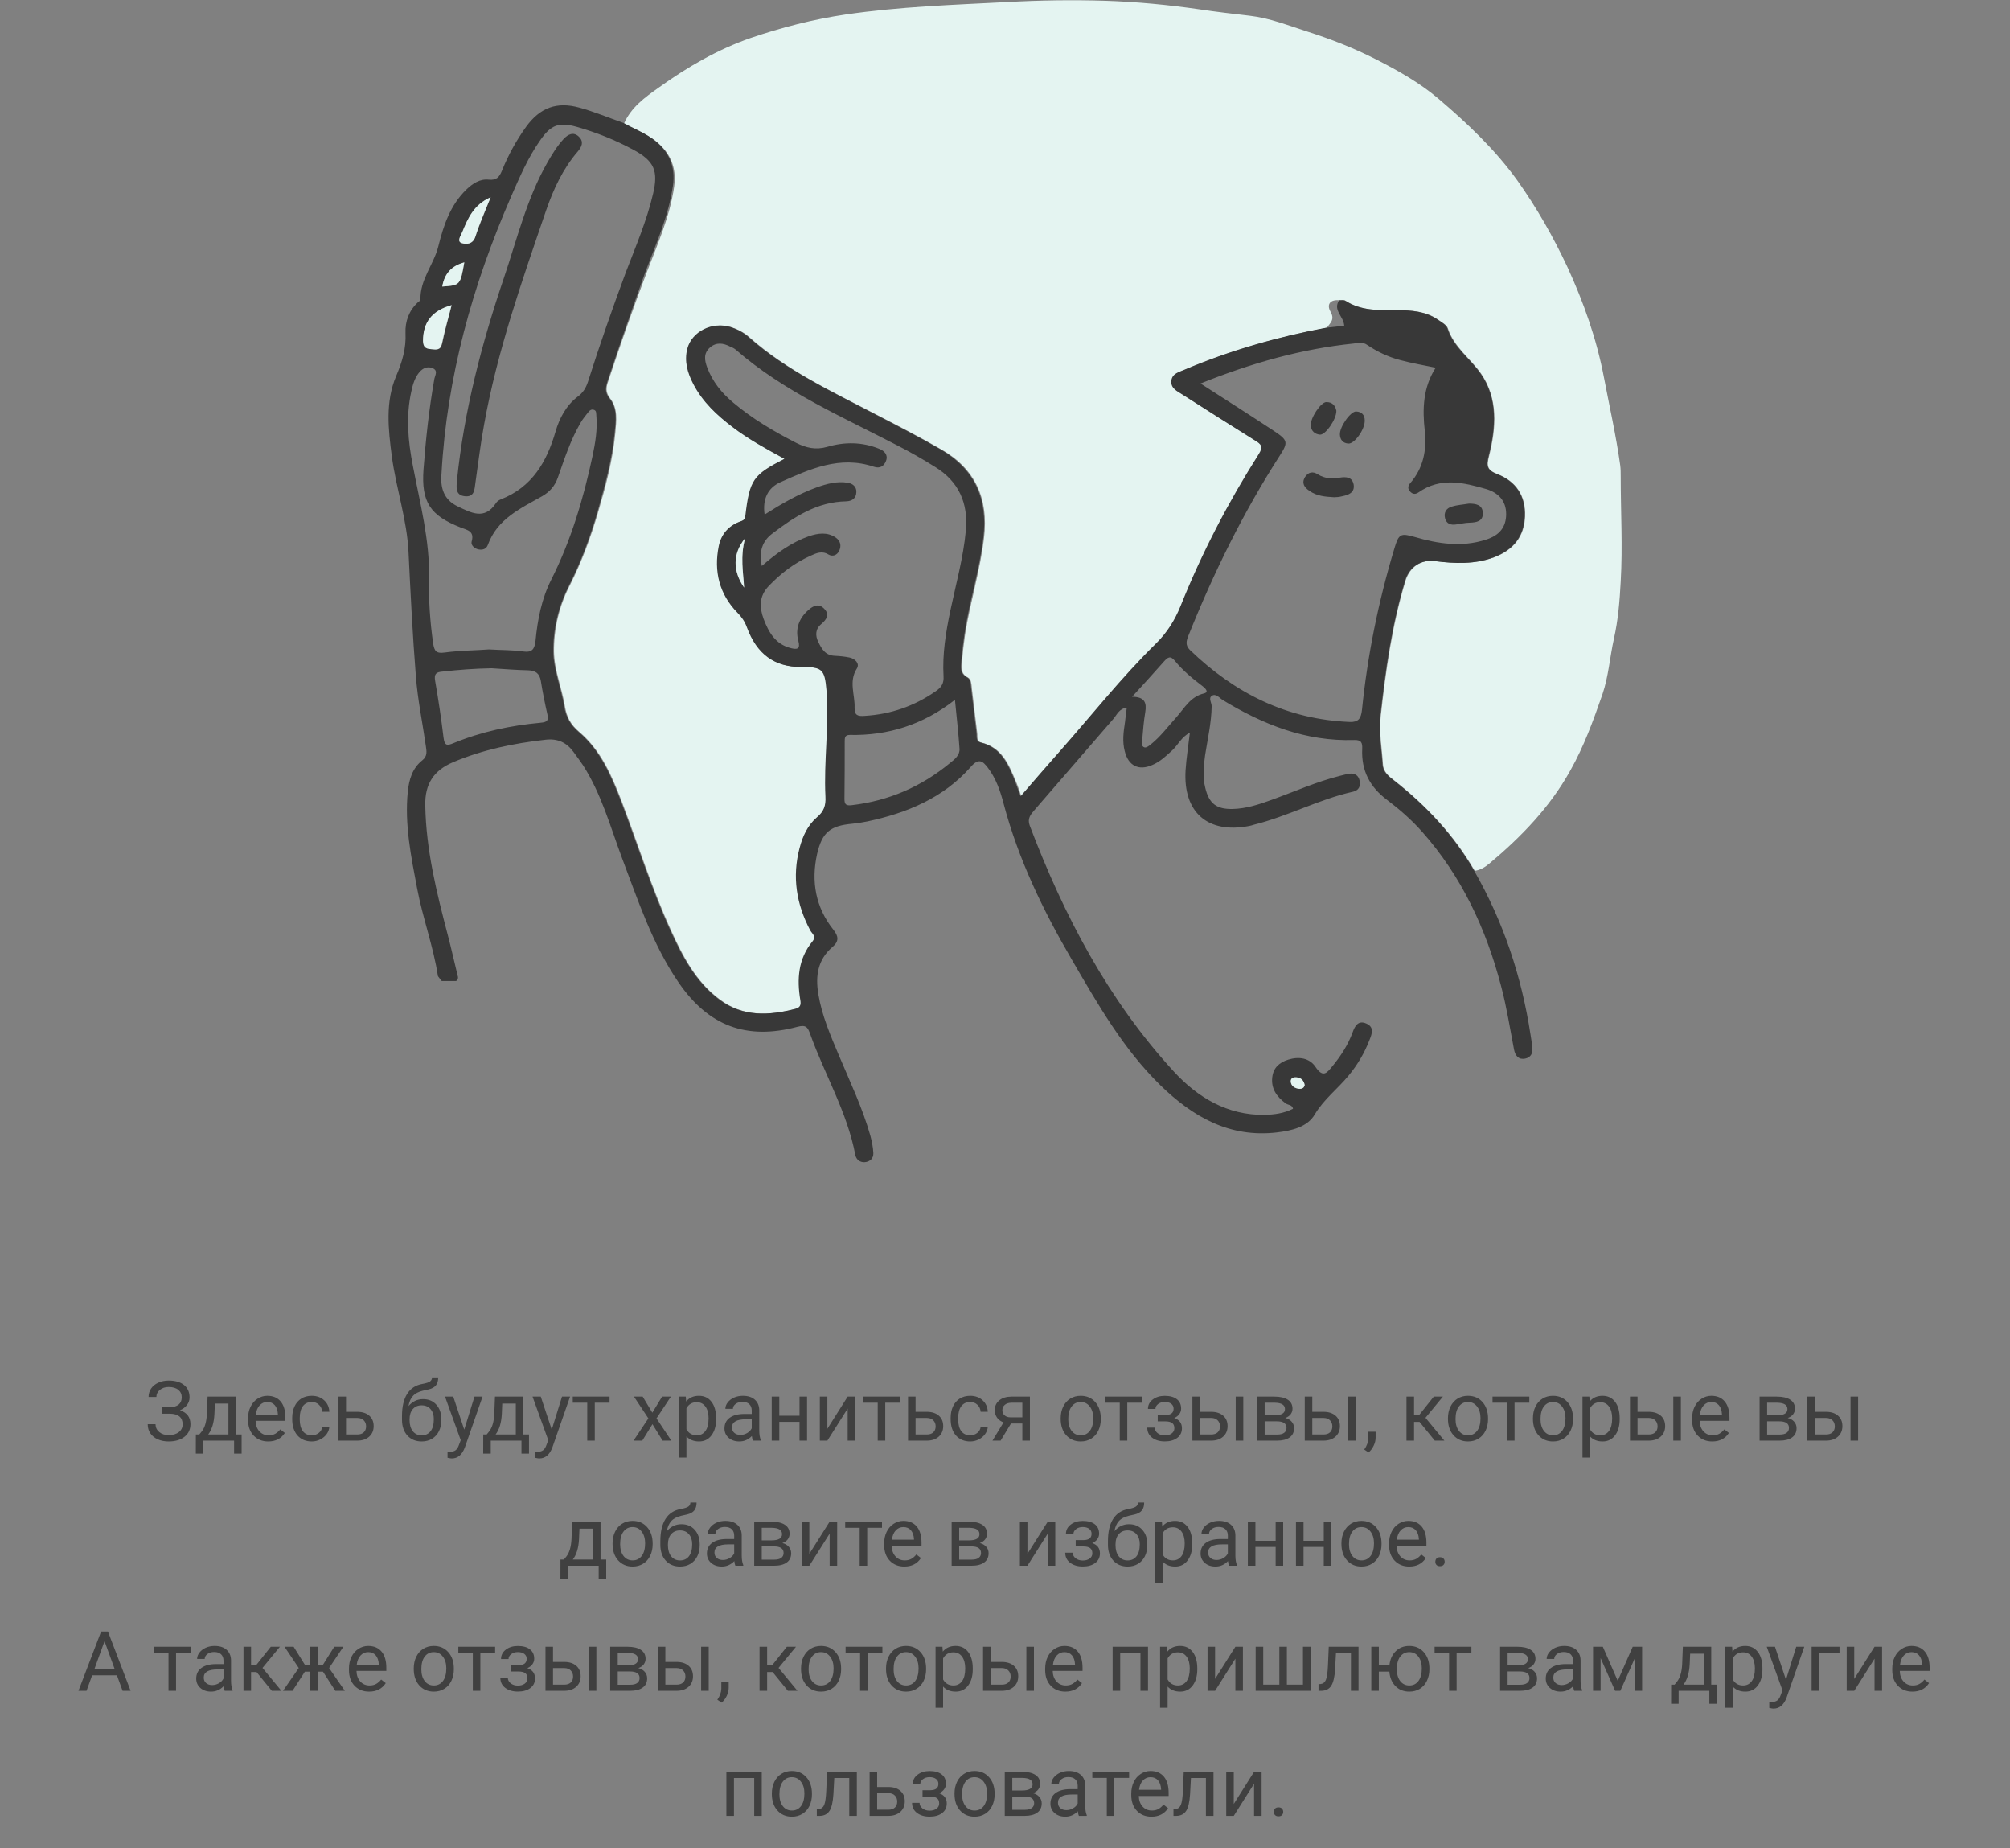 <svg width="434" height="399" viewBox="0 0 434 399" fill="none" xmlns="http://www.w3.org/2000/svg">
<rect x="0" y="0" width="434" height="399" fill="#808080" stroke="none"/>
<g clip-path="url(#clip0)">
<path d="M134.727 26.699C136.259 23.183 139.214 21.04 142.169 18.953C148.352 14.503 154.973 10.657 162.142 8.185C168.763 5.933 175.549 4.175 182.608 3.131C194.208 1.428 205.864 1.044 217.574 0.439C224.579 0.055 231.583 -0.055 238.587 0.165C245.428 0.385 252.322 1.044 259.108 2.033C262.665 2.582 266.276 2.966 269.888 3.406C274.211 3.9 278.26 5.548 282.419 6.867C287.399 8.46 292.214 10.328 296.975 12.745C301.845 15.217 306.606 17.909 310.601 21.315C316.784 26.589 322.749 32.192 327.619 38.949C331.832 44.882 335.389 51.145 338.454 57.682C341.956 65.318 344.747 73.174 346.334 81.524C347.537 87.842 348.96 94.104 349.836 100.422C349.945 101.246 349.945 102.07 349.945 102.894C349.945 110.42 350.383 118.001 349.945 125.527C349.726 129.703 349.398 133.823 348.468 137.943C347.592 141.898 347.319 146.018 346.005 149.864C344.035 155.522 342.011 161.126 339.056 166.344C334.623 174.31 328.44 180.683 321.545 186.451C320.615 187.22 319.63 187.824 318.426 187.989C313.993 180.298 308.029 173.98 301.079 168.487C299.93 167.608 298.726 166.674 298.617 165.026C298.398 161.565 297.741 158.049 298.124 154.698C299.219 144.81 300.587 134.921 303.487 125.363C304.417 122.341 306.934 120.693 309.944 121.133C314.212 121.682 318.48 121.847 322.639 120.309C326.962 118.661 329.096 115.749 329.315 111.519C329.479 107.014 327.345 103.883 323.351 102.345C321.052 101.466 320.998 100.532 321.545 98.389C323.077 92.291 323.515 86.029 319.794 80.645C317.495 77.349 313.939 74.932 312.625 70.867C312.406 70.153 311.367 69.603 310.601 69.054C307.919 67.186 304.855 66.966 301.681 66.966C297.851 66.966 294.02 67.186 290.573 64.934C290.244 64.714 289.697 64.879 289.259 64.824C287.289 64.604 286.359 65.648 287.289 67.296C288.274 68.999 287.235 69.713 286.468 70.757C275.962 72.734 265.729 75.646 255.879 79.821C254.73 80.316 253.307 80.59 253.089 82.128C252.87 83.886 254.347 84.436 255.442 85.15C260.64 88.501 265.893 91.797 271.147 95.093C272.405 95.862 273.007 96.412 271.967 98.005C265.346 108.443 259.655 119.375 255.059 130.856C253.8 133.933 252.158 136.515 249.751 138.932C242.308 146.238 235.851 154.423 228.956 162.224C226.22 165.356 223.484 168.487 220.529 171.893C220.037 170.465 219.709 169.476 219.271 168.487C217.793 164.916 216.261 161.345 211.938 160.302C210.789 160.027 211.117 159.038 211.008 158.269C210.625 155.083 210.242 151.896 209.859 148.71C209.749 147.831 209.804 146.678 208.983 146.238C207.396 145.414 207.56 144.041 207.725 142.722C207.889 140.799 208.108 138.877 208.381 137.009C209.476 129.977 211.665 123.11 212.485 116.024C213.47 107.728 210.625 101.246 203.347 97.071C198.696 94.379 193.88 91.907 189.119 89.435C179.653 84.491 169.967 80.041 161.868 72.844C160.719 71.801 159.296 71.086 157.819 70.592C153.934 69.438 149.556 71.581 148.571 75.261C147.86 77.953 148.626 80.535 149.884 82.953C151.854 86.798 154.919 89.655 158.311 92.182C161.814 94.819 165.589 96.906 169.529 99.049C162.744 102.509 162.032 103.498 161.102 111.299C160.993 112.343 160.336 112.398 159.734 112.673C157.326 113.606 155.849 115.474 155.356 117.891C154.262 123.33 155.521 128.274 159.406 132.284C160.336 133.218 160.938 134.207 161.43 135.416C163.565 141.239 167.395 143.986 173.086 143.986C177.683 143.986 178.285 144.48 178.613 148.985C179.215 156.621 178.011 164.312 178.394 171.948C178.503 173.816 178.011 175.189 176.534 176.453C174.509 178.101 173.414 180.518 172.812 183.045C171.226 189.253 172.156 195.186 175.111 200.844C175.494 201.558 176.534 202.162 175.603 203.206C172.484 206.942 172.211 211.392 172.977 215.951C173.141 216.94 172.922 217.544 171.937 217.764C166.191 219.247 160.555 219.577 155.466 215.786C150.267 211.941 147.422 206.392 144.85 200.734C140.746 191.725 137.791 182.331 134.289 173.102C132.155 167.553 129.802 162.005 125.15 158.049C123.235 156.456 122.36 154.808 121.976 152.446C121.32 148.49 119.678 144.645 119.623 140.69C119.569 135.8 120.718 130.856 123.016 126.406C125.588 121.352 127.558 116.024 129.145 110.585C130.787 104.982 132.319 99.323 132.866 93.445C133.085 90.918 133.468 88.171 131.772 86.029C130.732 84.71 130.841 83.667 131.334 82.293C133.96 74.382 136.696 66.527 139.651 58.781C141.95 52.738 144.631 46.805 145.561 40.323C146.163 35.983 144.631 32.687 141.129 30.105C138.995 28.676 136.751 27.852 134.727 26.699Z" fill="#E4F4F1"/>
<path d="M289.15 64.824C289.588 64.824 290.135 64.714 290.463 64.934C293.911 67.131 297.741 66.966 301.572 66.966C304.691 66.966 307.81 67.186 310.491 69.054C311.203 69.548 312.242 70.098 312.516 70.867C313.829 74.987 317.386 77.349 319.684 80.645C323.46 86.029 322.968 92.291 321.435 98.389C320.888 100.532 320.998 101.466 323.241 102.345C327.236 103.883 329.425 107.014 329.206 111.519C329.042 115.694 326.853 118.66 322.53 120.309C318.426 121.847 314.103 121.682 309.835 121.133C306.77 120.748 304.253 122.396 303.377 125.363C300.477 134.921 299.109 144.81 298.015 154.698C297.632 158.104 298.288 161.565 298.507 165.026C298.617 166.674 299.821 167.608 300.97 168.487C307.919 173.926 313.884 180.298 318.316 187.989C324.609 198.976 328.549 210.787 330.464 223.312C330.629 224.191 330.738 225.125 330.847 226.004C331.012 227.268 330.629 228.257 329.315 228.531C327.893 228.806 327.181 227.927 326.908 226.554C326.032 221.994 325.321 217.379 324.117 212.875C320.888 200.514 315.58 189.143 307.044 179.529C304.8 177.002 302.228 174.75 299.547 172.717C295.771 169.915 293.911 166.344 294.13 161.675C294.184 160.356 293.965 159.697 292.378 159.752C281.981 160.082 272.788 156.456 264.033 151.127C263.321 150.688 262.555 149.644 261.68 150.193C260.859 150.688 261.625 151.677 261.625 152.446C261.57 156.017 260.75 159.532 260.202 163.048C259.874 165.411 259.655 167.773 260.257 170.135C261.078 173.486 262.665 174.695 266.112 174.64C269.067 174.585 271.858 173.651 274.594 172.662C279.464 170.904 284.225 168.762 289.259 167.498C289.971 167.333 290.682 167.114 291.393 167.004C292.543 166.894 293.363 167.388 293.582 168.597C293.801 169.75 293.363 170.629 292.16 170.904C284.772 172.552 278.041 176.233 270.709 178.046C270.38 178.156 269.997 178.265 269.669 178.32C260.804 180.023 255.442 175.409 255.989 166.29C256.153 163.653 256.591 161.016 256.919 158.159C255.113 159.093 254.402 160.741 253.198 161.895C251.83 163.158 250.517 164.422 248.82 165.136C245.865 166.454 243.622 165.301 242.856 162.169C242.308 160.082 242.582 157.994 242.91 155.907C243.02 154.918 243.129 153.929 243.293 152.775C241.652 152.94 241.159 154.314 240.393 155.193C234.702 161.73 229.066 168.322 223.375 174.859C222.499 175.848 221.788 176.727 222.335 178.211C229.723 197.658 239.299 215.896 253.417 231.278C258.615 236.936 265.018 240.782 273.062 240.672C275.196 240.617 277.221 240.342 279.191 239.354C279.026 238.42 278.041 238.585 277.549 238.145C275.688 236.772 274.43 235.014 274.703 232.597C274.922 230.509 276.236 229.355 278.151 228.751C280.449 228.037 282.747 228.367 284.061 230.344C285.702 232.761 286.523 231.608 287.727 230.124C289.533 227.927 291.065 225.565 292.05 222.873C292.543 221.5 293.254 220.181 295.005 220.95C296.756 221.719 296.264 223.093 295.716 224.466C294.622 227.323 293.09 229.905 291.175 232.212C288.822 235.069 285.867 237.266 283.897 240.562C282.31 243.309 278.917 244.078 275.743 244.463C265.51 245.671 257.576 241.112 250.571 234.3C242.473 226.389 237.001 216.72 231.364 207.052C225.181 196.449 219.873 185.462 216.699 173.486C215.988 170.739 215.057 168.047 213.306 165.74C212.212 164.312 211.336 163.543 209.585 165.575C203.675 172.277 195.795 175.519 187.259 177.332C186.164 177.551 185.125 177.716 184.03 177.826C179.27 178.265 177.519 179.639 176.424 184.363C175.111 190.296 176.096 195.845 179.926 200.679C181.075 202.107 181.185 203.206 179.762 204.415C176.534 207.161 176.041 210.732 176.698 214.633C177.464 219.247 179.324 223.532 181.13 227.817C183.538 233.53 186.219 239.134 187.916 245.122C188.244 246.33 188.517 247.649 188.572 248.912C188.627 250.066 187.861 250.78 186.712 250.89C185.672 250.945 184.906 250.341 184.687 249.352C182.936 240.068 178.066 231.992 174.947 223.258C174.399 221.719 174.016 221.17 172.156 221.664C161.212 224.576 152.949 221.5 146.492 212.051C140.855 203.81 137.791 194.416 134.289 185.187C131.772 178.43 129.856 171.399 125.916 165.246C125.26 164.257 124.548 163.323 123.837 162.334C122.305 160.247 120.39 159.368 117.708 159.697C110.868 160.466 104.247 161.84 97.844 164.532C93.686 166.29 91.716 169.201 91.825 173.871C91.989 183.484 94.287 192.713 96.695 201.888C97.461 204.799 98.118 207.766 98.829 210.677C98.993 211.117 98.829 211.501 98.501 211.776C97.461 211.776 96.422 211.776 95.382 211.776C95.108 211.446 94.835 211.117 94.561 210.732C93.576 204.305 91.278 198.207 90.074 191.835C88.761 184.913 87.338 177.991 88.049 170.904C88.323 168.267 89.034 165.85 91.168 164.147C92.372 163.213 92.099 162.114 91.934 160.961C91.223 155.962 90.183 151.017 89.8 146.018C89.089 137.119 88.651 128.219 88.213 119.265C87.885 112.178 85.532 105.476 84.602 98.499C83.836 92.676 83.179 86.743 85.532 81.195C86.845 78.118 87.721 75.207 87.557 71.91C87.447 69.383 88.323 67.021 90.238 65.263C90.457 65.098 90.785 64.879 90.785 64.659C90.676 60.374 93.631 57.133 94.616 53.287C95.765 48.673 97.188 44.333 100.69 40.927C102.058 39.608 103.645 38.565 105.56 38.784C107.202 38.949 107.804 38.235 108.351 36.917C109.719 33.511 111.47 30.324 113.604 27.358C116.559 23.293 120.171 21.864 125.096 23.238C128.324 24.117 131.443 25.435 134.617 26.534C136.696 27.687 138.885 28.511 140.855 29.94C144.357 32.467 145.944 35.818 145.288 40.158C144.357 46.64 141.676 52.573 139.378 58.616C136.532 66.527 133.796 74.382 131.17 82.293C130.732 83.667 130.568 84.71 131.607 86.029C133.358 88.171 132.975 90.918 132.702 93.445C132.155 99.323 130.568 104.927 128.981 110.585C127.394 116.024 125.424 121.352 122.852 126.406C120.554 130.911 119.405 135.8 119.459 140.69C119.514 144.59 121.156 148.49 121.812 152.446C122.195 154.808 123.126 156.456 124.986 158.049C129.637 162.005 131.99 167.553 134.125 173.102C137.627 182.331 140.582 191.725 144.686 200.734C147.258 206.392 150.158 211.941 155.302 215.786C160.391 219.577 166.027 219.247 171.773 217.764C172.758 217.489 172.977 216.94 172.812 215.951C172.046 211.392 172.32 206.997 175.439 203.206C176.315 202.107 175.33 201.558 174.947 200.844C171.937 195.186 171.007 189.253 172.648 183.045C173.305 180.518 174.399 178.156 176.369 176.453C177.902 175.189 178.339 173.871 178.23 171.948C177.847 164.312 179.051 156.676 178.449 148.985C178.066 144.48 177.519 143.931 172.922 143.986C167.231 143.986 163.4 141.239 161.266 135.416C160.829 134.207 160.172 133.218 159.242 132.284C155.302 128.274 154.098 123.33 155.192 117.891C155.685 115.419 157.217 113.606 159.57 112.673C160.227 112.398 160.829 112.398 160.938 111.299C161.868 103.498 162.634 102.509 169.365 99.049C165.425 96.906 161.595 94.819 158.147 92.182C154.754 89.6 151.745 86.798 149.72 82.952C148.462 80.535 147.695 78.008 148.407 75.261C149.392 71.581 153.715 69.383 157.655 70.592C159.132 71.031 160.555 71.801 161.704 72.844C169.803 79.986 179.543 84.491 188.955 89.435C193.716 91.907 198.531 94.379 203.183 97.071C210.461 101.301 213.306 107.728 212.321 116.024C211.5 123.11 209.257 129.977 208.217 137.009C207.944 138.932 207.725 140.799 207.56 142.722C207.451 144.041 207.232 145.414 208.819 146.238C209.64 146.678 209.585 147.831 209.695 148.71C210.078 151.896 210.461 155.083 210.844 158.269C210.953 159.038 210.625 160.027 211.774 160.302C216.097 161.345 217.629 164.916 219.107 168.487C219.49 169.476 219.818 170.52 220.365 171.893C223.32 168.487 226.002 165.356 228.792 162.224C235.687 154.423 242.144 146.238 249.586 138.932C251.994 136.569 253.636 133.933 254.894 130.856C259.491 119.375 265.182 108.442 271.803 98.005C272.843 96.357 272.241 95.862 270.982 95.093C265.729 91.797 260.476 88.501 255.277 85.15C254.183 84.436 252.706 83.831 252.924 82.128C253.143 80.59 254.621 80.316 255.715 79.821C265.565 75.646 275.798 72.734 286.304 70.757C287.618 70.592 288.931 70.482 290.244 70.317C290.135 68.285 287.727 66.966 289.15 64.824ZM259.217 82.788C264.854 86.413 270.052 89.71 275.196 93.115C278.096 95.038 278.151 95.533 276.345 98.334C268.465 110.585 262.063 123.605 256.645 137.119C256.153 138.327 255.879 139.261 256.919 140.305C266.605 149.644 277.877 155.302 291.448 155.852C293.309 155.907 293.856 155.138 294.075 153.27C295.279 141.404 297.632 129.812 301.079 118.386C302.009 115.254 302.392 115.035 305.457 115.914C310.491 117.397 315.635 118.166 320.779 116.518C323.843 115.584 325.211 113.716 325.211 110.97C325.211 108.058 323.46 106.355 320.943 105.586C316.018 104.158 311.038 102.949 306.278 106.3C305.566 106.794 304.91 106.685 304.362 105.97C303.87 105.366 304.089 104.762 304.527 104.267C307.317 101.026 308.083 97.181 307.646 93.061C307.098 88.281 307.263 83.612 309.999 79.382C307.317 78.832 304.8 78.393 302.338 77.734C299.766 77.074 297.358 75.921 295.169 74.438C294.239 73.778 293.199 74.053 292.269 74.163C280.996 75.316 270.162 78.393 259.217 82.788ZM164.495 122.176C167.778 119.32 170.952 117.067 174.673 115.749C176.643 115.09 178.613 114.815 180.419 116.024C181.458 116.738 181.732 117.782 181.185 118.935C180.692 119.924 179.707 120.199 178.887 119.704C177.464 118.825 176.205 119.43 175.001 119.979C171.554 121.517 168.599 123.769 165.972 126.516C163.893 128.714 163.948 131.076 164.878 133.603C165.972 136.514 167.45 139.096 170.788 139.92C172.101 140.25 172.867 140.14 172.375 138.327C171.663 135.745 172.539 133.438 174.564 131.68C175.603 130.746 176.807 130.197 177.956 131.406C179.16 132.614 178.503 133.713 177.409 134.647C176.041 135.745 175.986 137.174 176.698 138.602C177.409 140.085 178.23 141.514 180.255 141.569C181.349 141.624 182.443 141.733 183.483 141.953C184.687 142.228 185.672 143.272 185.015 144.315C183.21 147.117 184.632 149.974 184.523 152.775C184.468 154.478 185.289 154.643 186.712 154.533C192.293 154.204 197.382 152.446 201.979 149.26C203.238 148.435 203.839 147.557 203.73 145.963C203.456 141.184 204.222 136.514 205.207 131.79C206.411 126.077 207.998 120.418 208.545 114.54C209.093 108.607 207.013 103.938 201.924 100.806C199.298 99.158 196.616 97.62 193.825 96.192C181.787 89.929 169.256 84.546 158.859 75.481C158.53 75.207 158.092 74.987 157.655 74.822C156.177 74.053 154.7 73.833 153.332 74.987C151.854 76.25 152.128 77.788 152.675 79.272C153.824 82.348 155.794 84.82 158.311 86.908C162.47 90.424 167.067 93.115 171.882 95.588C174.071 96.686 176.096 97.181 178.613 96.467C182.334 95.368 186.164 95.368 189.886 96.906C190.98 97.346 191.801 98.225 191.308 99.488C190.871 100.642 189.995 101.191 188.682 100.752C181.349 98.279 174.892 101.246 168.49 104.103C165.808 105.311 164.604 107.728 165.097 111.079C168.818 108.717 172.429 106.63 176.369 105.201C178.558 104.432 180.747 103.828 183.045 104.212C184.14 104.377 184.961 105.091 184.906 106.245C184.851 107.509 184.085 108.168 182.717 108.223C176.424 108.333 171.499 111.574 166.738 115.2C164.55 116.848 163.838 119.155 164.495 122.176ZM95.327 102.29C95.054 105.311 95.82 107.893 98.829 109.321C101.73 110.695 104.63 112.343 107.092 108.607C107.311 108.223 107.749 107.948 108.187 107.783C114.863 105.146 118.037 99.763 119.952 93.17C120.773 90.314 122.25 87.512 124.713 85.644C125.916 84.765 126.518 83.722 126.956 82.403C129.473 74.492 132.209 66.637 135.11 58.836C137.244 53.232 139.651 47.684 141.019 41.806C142.169 36.917 141.293 34.774 136.806 32.357C132.866 30.214 128.707 28.566 124.439 27.358C120.663 26.314 118.967 26.973 116.723 30.16C113.987 34.005 112.181 38.29 110.321 42.52C102.003 61.638 96.476 81.414 95.327 102.29ZM105.56 140.195C108.351 140.36 110.649 140.305 112.947 140.635C114.917 140.909 115.41 140.14 115.629 138.327C116.067 133.768 116.942 129.263 119.022 125.143C123.29 116.683 125.971 107.673 127.941 98.444C128.543 95.588 129.035 92.676 128.762 89.71C128.707 89.27 128.817 88.721 128.324 88.501C127.722 88.226 127.284 88.611 126.956 89.05C126.409 89.764 125.807 90.479 125.369 91.248C123.18 94.983 121.867 99.049 120.444 103.114C119.788 104.927 118.748 106.135 117.052 107.124C112.4 109.761 107.366 112.013 105.341 117.617C105.013 118.551 104.192 118.77 103.317 118.606C102.441 118.441 101.62 117.672 101.839 116.903C102.496 114.595 100.854 114.43 99.486 113.881C92.865 111.299 90.95 108.388 91.442 101.356C91.934 94.764 92.646 88.226 93.795 81.744C93.959 80.975 94.671 79.931 93.302 79.437C92.208 79.052 91.333 79.492 90.621 80.261C89.582 81.469 89.144 82.953 88.815 84.491C87.612 89.874 88.104 95.258 89.144 100.532C90.676 108.607 92.81 116.573 92.646 124.923C92.536 129.593 92.865 134.262 93.521 138.877C93.795 140.58 94.178 141.129 96.093 140.854C99.377 140.415 102.769 140.415 105.56 140.195ZM206.192 151.072C199.243 156.511 191.691 158.818 183.483 158.653C182.389 158.653 182.389 159.313 182.389 160.082C182.389 164.202 182.389 168.322 182.334 172.442C182.334 173.596 182.608 173.98 183.921 173.816C191.91 172.882 198.969 169.805 205.153 164.696C206.138 163.927 207.287 162.993 207.177 161.62C206.959 158.324 206.575 154.973 206.192 151.072ZM106.162 144.26C102.605 144.315 99.048 144.59 95.546 144.975C94.178 145.084 93.686 145.469 93.959 147.007C94.671 151.072 95.272 155.138 95.765 159.203C95.984 160.906 96.422 161.071 97.954 160.411C103.973 157.939 110.266 156.621 116.723 156.017C117.982 155.907 118.529 155.632 118.201 154.259C117.653 151.841 117.161 149.424 116.778 147.007C116.504 145.359 115.629 144.755 114.042 144.7C111.415 144.645 108.789 144.425 106.162 144.26ZM244.443 150.413C247.179 150.413 247.616 151.732 247.288 153.709C246.96 155.687 246.796 157.665 246.631 159.697C246.577 160.247 246.358 161.126 247.124 161.345C247.507 161.455 248.109 161.016 248.492 160.686C250.626 158.983 252.268 156.731 254.074 154.753C255.77 152.83 257.028 150.413 259.929 149.699C261.133 149.424 260.257 148.6 259.71 148.161C257.521 146.513 255.387 144.755 253.691 142.667C252.706 141.459 252.158 141.898 251.392 142.722C249.258 145.139 247.069 147.557 244.443 150.413ZM97.516 65.868C93.193 67.076 91.333 69.603 91.387 73.613C91.442 74.932 91.825 75.316 93.138 75.371C94.342 75.481 95.163 75.646 95.491 74.108C96.039 71.416 96.805 68.834 97.516 65.868ZM105.943 42.575C102.222 44.278 100.963 47.19 99.814 50.101C99.486 50.87 98.611 52.079 99.65 52.463C100.635 52.793 102.113 52.793 102.66 51.035C103.535 48.398 104.685 45.816 105.943 42.575ZM100.252 56.638C97.516 57.407 95.984 59.056 95.491 61.857C99.377 61.583 99.377 61.583 100.252 56.638ZM160.664 126.846C160.445 123.55 159.789 120.254 160.883 116.188C158.202 119.539 158.257 123.22 160.664 126.846ZM281.708 234.245C281.544 233.311 280.942 232.761 280.121 232.597C279.519 232.487 278.698 232.597 278.698 233.421C278.698 234.355 279.409 234.849 280.285 235.014C280.887 235.069 281.544 235.014 281.708 234.245Z" fill="#383838"/>
<path d="M97.516 65.868C96.75 68.779 95.984 71.416 95.437 74.108C95.108 75.646 94.287 75.481 93.084 75.371C91.825 75.262 91.387 74.877 91.332 73.614C91.332 69.658 93.193 67.076 97.516 65.868Z" fill="#E4F4F1"/>
<path d="M105.943 42.575C104.63 45.816 103.481 48.398 102.66 51.035C102.113 52.793 100.635 52.793 99.65 52.463C98.61 52.079 99.486 50.87 99.814 50.101C101.018 47.19 102.222 44.223 105.943 42.575Z" fill="#E4F4F1"/>
<path d="M100.252 56.638C99.376 61.583 99.376 61.583 95.491 61.857C95.984 59.056 97.461 57.407 100.252 56.638Z" fill="#E4F4F1"/>
<path d="M160.664 126.846C158.202 123.275 158.147 119.54 160.883 116.188C159.789 120.199 160.5 123.495 160.664 126.846Z" fill="#E4F4F1"/>
<path d="M281.708 234.244C281.544 235.014 280.887 235.123 280.285 235.014C279.41 234.849 278.753 234.354 278.698 233.42C278.698 232.596 279.464 232.487 280.121 232.596C280.997 232.706 281.544 233.311 281.708 234.244Z" fill="#E4F4F1"/>
<path d="M288.056 107.344C286.086 107.234 284.28 107.069 282.748 105.97C281.653 105.256 280.997 104.322 281.763 103.004C282.474 101.905 283.459 101.685 284.553 102.4C286.031 103.333 287.618 103.388 289.259 103.114C290.627 102.894 291.941 102.949 292.269 104.542C292.597 106.3 291.229 106.849 289.807 107.124C289.205 107.289 288.548 107.344 288.056 107.344Z" fill="#383838"/>
<path d="M317.167 108.717C318.644 108.717 320.122 108.937 320.177 110.75C320.231 112.563 318.809 112.783 317.331 112.837C316.346 112.837 315.361 113.112 314.376 113.222C313.282 113.387 312.352 113.112 312.023 111.904C311.695 110.64 312.297 109.706 313.446 109.377C314.65 108.992 315.908 108.937 317.167 108.717Z" fill="#383838"/>
<path d="M294.677 90.753C294.731 92.676 292.488 95.807 291.175 95.752C289.971 95.697 289.369 94.928 289.314 93.83C289.205 92.182 291.667 88.666 292.871 88.831C293.965 88.885 294.677 89.545 294.677 90.753Z" fill="#383838"/>
<path d="M288.548 88.666C288.603 90.478 286.195 93.939 284.991 93.83C283.897 93.72 283.131 93.061 283.021 91.907C282.857 90.314 285.21 86.743 286.414 86.798C287.673 86.798 288.329 87.567 288.548 88.666Z" fill="#383838"/>
<path d="M98.665 103.718C100.197 88.721 103.973 74.272 108.789 60.044C111.634 51.639 113.713 42.959 118.146 35.158C119.186 33.346 120.28 31.533 121.703 29.995C122.633 29.006 123.837 28.346 125.041 29.555C126.08 30.599 125.643 31.643 124.767 32.686C121.539 36.422 119.514 40.817 117.927 45.377C112.729 60.594 107.366 75.756 104.52 91.687C103.754 95.807 103.262 99.982 102.66 104.157C102.441 105.641 102.496 107.344 100.362 107.124C98.282 106.904 98.556 105.201 98.665 103.718Z" fill="#383838"/>
</g>
<path opacity="0.5" d="M39.241 301.64C39.241 300.96 38.992 300.421 38.494 300.022C38.002 299.618 37.308 299.416 36.411 299.416C35.661 299.416 35.031 299.624 34.522 300.04C34.018 300.45 33.766 300.96 33.766 301.569H32.078C32.078 300.89 32.263 300.28 32.632 299.741C33.007 299.202 33.528 298.783 34.196 298.484C34.864 298.18 35.602 298.027 36.411 298.027C37.841 298.027 38.951 298.35 39.742 298.994C40.533 299.633 40.929 300.523 40.929 301.666C40.929 302.258 40.747 302.797 40.384 303.283C40.02 303.77 39.514 304.153 38.863 304.435C40.369 304.938 41.122 305.938 41.122 307.432C41.122 308.58 40.694 309.491 39.839 310.165C38.983 310.839 37.841 311.176 36.411 311.176C35.562 311.176 34.788 311.026 34.091 310.728C33.399 310.423 32.86 309.992 32.474 309.436C32.087 308.879 31.894 308.217 31.894 307.449H33.581C33.581 308.123 33.848 308.686 34.381 309.137C34.914 309.582 35.591 309.805 36.411 309.805C37.331 309.805 38.063 309.591 38.608 309.163C39.159 308.735 39.435 308.17 39.435 307.467C39.435 305.967 38.506 305.202 36.648 305.173H35.066V303.784H36.64C37.495 303.767 38.143 303.573 38.582 303.204C39.022 302.835 39.241 302.313 39.241 301.64ZM43.029 309.673L43.592 308.979C44.225 308.158 44.585 306.928 44.673 305.287L44.822 301.49H50.948V309.673H52.17V313.795H50.544V311H43.908V313.795H42.282L42.291 309.673H43.029ZM44.954 309.673H49.322V302.993H46.395L46.299 305.261C46.199 307.153 45.751 308.624 44.954 309.673ZM57.918 311.176C56.629 311.176 55.58 310.754 54.772 309.91C53.963 309.061 53.559 307.927 53.559 306.509V306.21C53.559 305.267 53.737 304.426 54.095 303.688C54.458 302.943 54.962 302.363 55.606 301.947C56.257 301.525 56.96 301.314 57.716 301.314C58.952 301.314 59.913 301.722 60.599 302.536C61.284 303.351 61.627 304.517 61.627 306.034V306.711H55.185C55.208 307.648 55.48 308.407 56.002 308.987C56.529 309.562 57.197 309.849 58.006 309.849C58.58 309.849 59.066 309.731 59.465 309.497C59.863 309.263 60.212 308.952 60.511 308.565L61.504 309.339C60.707 310.563 59.512 311.176 57.918 311.176ZM57.716 302.65C57.06 302.65 56.509 302.891 56.063 303.371C55.618 303.846 55.343 304.514 55.237 305.375H60.001V305.252C59.954 304.426 59.731 303.787 59.333 303.336C58.935 302.879 58.395 302.65 57.716 302.65ZM67.331 309.849C67.911 309.849 68.418 309.673 68.852 309.321C69.285 308.97 69.525 308.53 69.572 308.003H71.11C71.081 308.548 70.894 309.066 70.548 309.559C70.202 310.051 69.739 310.443 69.159 310.736C68.585 311.029 67.976 311.176 67.331 311.176C66.036 311.176 65.005 310.745 64.237 309.884C63.476 309.017 63.095 307.833 63.095 306.333V306.061C63.095 305.135 63.265 304.312 63.605 303.591C63.944 302.87 64.431 302.311 65.064 301.912C65.702 301.514 66.455 301.314 67.322 301.314C68.389 301.314 69.273 301.634 69.977 302.272C70.686 302.911 71.064 303.74 71.11 304.76H69.572C69.525 304.145 69.291 303.641 68.869 303.248C68.453 302.85 67.938 302.65 67.322 302.65C66.496 302.65 65.855 302.949 65.397 303.547C64.946 304.139 64.721 304.997 64.721 306.122V306.43C64.721 307.525 64.946 308.369 65.397 308.961C65.849 309.553 66.493 309.849 67.331 309.849ZM74.714 304.769H77.184C78.262 304.78 79.114 305.062 79.741 305.612C80.368 306.163 80.682 306.91 80.682 307.854C80.682 308.803 80.359 309.564 79.715 310.139C79.07 310.713 78.203 311 77.113 311H73.088V301.49H74.714V304.769ZM74.714 306.096V309.673H77.131C77.74 309.673 78.212 309.518 78.546 309.207C78.88 308.891 79.047 308.46 79.047 307.915C79.047 307.388 78.883 306.957 78.555 306.623C78.232 306.283 77.778 306.107 77.192 306.096H74.714ZM91.352 302.035C92.547 302.035 93.502 302.437 94.217 303.239C94.938 304.036 95.298 305.088 95.298 306.395V306.544C95.298 307.44 95.125 308.243 94.779 308.952C94.434 309.655 93.936 310.203 93.285 310.596C92.641 310.982 91.897 311.176 91.053 311.176C89.775 311.176 88.747 310.751 87.968 309.901C87.189 309.046 86.799 307.9 86.799 306.465V305.674C86.799 303.676 87.168 302.088 87.906 300.91C88.65 299.732 89.746 299.015 91.193 298.757C92.014 298.61 92.567 298.432 92.855 298.221C93.142 298.01 93.285 297.72 93.285 297.351H94.621C94.621 298.083 94.454 298.654 94.12 299.064C93.792 299.475 93.265 299.765 92.538 299.935L91.325 300.207C90.358 300.436 89.632 300.822 89.145 301.367C88.665 301.906 88.352 302.627 88.205 303.529C89.066 302.533 90.115 302.035 91.352 302.035ZM91.035 303.371C90.238 303.371 89.606 303.641 89.137 304.18C88.668 304.713 88.434 305.454 88.434 306.403V306.544C88.434 307.563 88.668 308.372 89.137 308.97C89.611 309.562 90.25 309.857 91.053 309.857C91.861 309.857 92.5 309.559 92.969 308.961C93.438 308.363 93.672 307.49 93.672 306.342C93.672 305.445 93.435 304.728 92.96 304.188C92.491 303.644 91.85 303.371 91.035 303.371ZM100.237 308.618L102.452 301.49H104.192L100.369 312.468C99.777 314.05 98.837 314.841 97.548 314.841L97.24 314.814L96.634 314.7V313.382L97.073 313.417C97.624 313.417 98.052 313.306 98.356 313.083C98.667 312.86 98.922 312.453 99.121 311.861L99.481 310.895L96.089 301.49H97.864L100.237 308.618ZM105.08 309.673L105.643 308.979C106.275 308.158 106.636 306.928 106.724 305.287L106.873 301.49H112.999V309.673H114.221V313.795H112.595V311H105.959V313.795H104.333L104.342 309.673H105.08ZM107.005 309.673H111.373V302.993H108.446L108.35 305.261C108.25 307.153 107.802 308.624 107.005 309.673ZM119.134 308.618L121.349 301.49H123.089L119.266 312.468C118.674 314.05 117.733 314.841 116.444 314.841L116.137 314.814L115.53 314.7V313.382L115.97 313.417C116.521 313.417 116.948 313.306 117.253 313.083C117.563 312.86 117.818 312.453 118.018 311.861L118.378 310.895L114.985 301.49H116.761L119.134 308.618ZM131.614 302.809H128.424V311H126.798V302.809H123.669V301.49H131.614V302.809ZM140.852 304.962L142.961 301.49H144.859L141.748 306.192L144.956 311H143.075L140.878 307.44L138.681 311H136.791L139.999 306.192L136.888 301.49H138.769L140.852 304.962ZM154.624 306.351C154.624 307.798 154.293 308.964 153.631 309.849C152.969 310.733 152.072 311.176 150.941 311.176C149.787 311.176 148.879 310.81 148.217 310.077V314.656H146.591V301.49H148.076L148.155 302.545C148.817 301.725 149.737 301.314 150.915 301.314C152.058 301.314 152.96 301.745 153.622 302.606C154.29 303.468 154.624 304.666 154.624 306.201V306.351ZM152.998 306.166C152.998 305.094 152.77 304.247 152.312 303.626C151.855 303.005 151.229 302.694 150.432 302.694C149.447 302.694 148.709 303.131 148.217 304.004V308.548C148.703 309.415 149.447 309.849 150.449 309.849C151.229 309.849 151.847 309.541 152.304 308.926C152.767 308.305 152.998 307.385 152.998 306.166ZM162.569 311C162.476 310.812 162.399 310.479 162.341 309.998C161.585 310.783 160.683 311.176 159.634 311.176C158.696 311.176 157.926 310.912 157.322 310.385C156.725 309.852 156.426 309.178 156.426 308.363C156.426 307.373 156.801 306.605 157.551 306.061C158.307 305.51 159.367 305.234 160.732 305.234H162.314V304.487C162.314 303.919 162.145 303.468 161.805 303.134C161.465 302.794 160.964 302.624 160.302 302.624C159.722 302.624 159.235 302.771 158.843 303.063C158.45 303.356 158.254 303.711 158.254 304.127H156.619C156.619 303.652 156.786 303.195 157.12 302.756C157.46 302.311 157.917 301.959 158.491 301.701C159.071 301.443 159.707 301.314 160.398 301.314C161.494 301.314 162.353 301.59 162.974 302.141C163.595 302.686 163.917 303.438 163.94 304.399V308.776C163.94 309.649 164.052 310.344 164.274 310.859V311H162.569ZM159.871 309.761C160.381 309.761 160.864 309.629 161.321 309.365C161.778 309.102 162.109 308.759 162.314 308.337V306.386H161.04C159.048 306.386 158.052 306.969 158.052 308.135C158.052 308.645 158.222 309.043 158.562 309.33C158.901 309.617 159.338 309.761 159.871 309.761ZM174.259 311H172.633V306.939H168.265V311H166.63V301.49H168.265V305.612H172.633V301.49H174.259V311ZM183.03 301.49H184.656V311H183.03V304.065L178.645 311H177.019V301.49H178.645V308.434L183.03 301.49ZM194.333 302.809H191.143V311H189.517V302.809H186.388V301.49H194.333V302.809ZM197.69 304.769H200.16C201.238 304.78 202.091 305.062 202.718 305.612C203.345 306.163 203.658 306.91 203.658 307.854C203.658 308.803 203.336 309.564 202.691 310.139C202.047 310.713 201.18 311 200.09 311H196.064V301.49H197.69V304.769ZM197.69 306.096V309.673H200.107C200.717 309.673 201.188 309.518 201.522 309.207C201.856 308.891 202.023 308.46 202.023 307.915C202.023 307.388 201.859 306.957 201.531 306.623C201.209 306.283 200.755 306.107 200.169 306.096H197.69ZM209.503 309.849C210.083 309.849 210.59 309.673 211.023 309.321C211.457 308.97 211.697 308.53 211.744 308.003H213.282C213.253 308.548 213.065 309.066 212.72 309.559C212.374 310.051 211.911 310.443 211.331 310.736C210.757 311.029 210.147 311.176 209.503 311.176C208.208 311.176 207.177 310.745 206.409 309.884C205.647 309.017 205.267 307.833 205.267 306.333V306.061C205.267 305.135 205.437 304.312 205.776 303.591C206.116 302.87 206.603 302.311 207.235 301.912C207.874 301.514 208.627 301.314 209.494 301.314C210.561 301.314 211.445 301.634 212.148 302.272C212.857 302.911 213.235 303.74 213.282 304.76H211.744C211.697 304.145 211.463 303.641 211.041 303.248C210.625 302.85 210.109 302.65 209.494 302.65C208.668 302.65 208.026 302.949 207.569 303.547C207.118 304.139 206.893 304.997 206.893 306.122V306.43C206.893 307.525 207.118 308.369 207.569 308.961C208.021 309.553 208.665 309.849 209.503 309.849ZM222.379 301.49V311H220.744V307.3H218.292L216.051 311H214.293L216.684 307.054C216.074 306.831 215.605 306.488 215.277 306.025C214.955 305.557 214.794 305.012 214.794 304.391C214.794 303.523 215.119 302.826 215.77 302.299C216.42 301.766 217.29 301.496 218.38 301.49H222.379ZM216.429 304.408C216.429 304.871 216.587 305.246 216.903 305.533C217.22 305.814 217.639 305.958 218.16 305.964H220.744V302.809H218.406C217.803 302.809 217.322 302.958 216.965 303.257C216.607 303.55 216.429 303.934 216.429 304.408ZM229.023 306.157C229.023 305.226 229.205 304.388 229.568 303.644C229.938 302.899 230.447 302.325 231.098 301.921C231.754 301.517 232.501 301.314 233.339 301.314C234.634 301.314 235.68 301.763 236.477 302.659C237.279 303.556 237.681 304.748 237.681 306.236V306.351C237.681 307.276 237.502 308.108 237.145 308.847C236.793 309.579 236.286 310.15 235.624 310.561C234.968 310.971 234.212 311.176 233.356 311.176C232.067 311.176 231.021 310.728 230.219 309.831C229.422 308.935 229.023 307.748 229.023 306.271V306.157ZM230.658 306.351C230.658 307.405 230.901 308.252 231.388 308.891C231.88 309.529 232.536 309.849 233.356 309.849C234.183 309.849 234.839 309.526 235.325 308.882C235.812 308.231 236.055 307.323 236.055 306.157C236.055 305.114 235.806 304.271 235.308 303.626C234.815 302.976 234.159 302.65 233.339 302.65C232.536 302.65 231.889 302.97 231.396 303.608C230.904 304.247 230.658 305.161 230.658 306.351ZM246.593 302.809H243.402V311H241.776V302.809H238.647V301.49H246.593V302.809ZM253.404 304.092C253.404 303.646 253.234 303.295 252.895 303.037C252.555 302.773 252.089 302.642 251.497 302.642C250.923 302.642 250.442 302.791 250.056 303.09C249.675 303.389 249.484 303.74 249.484 304.145H247.867C247.867 303.318 248.213 302.642 248.904 302.114C249.596 301.587 250.46 301.323 251.497 301.323C252.61 301.323 253.478 301.563 254.099 302.044C254.72 302.519 255.03 303.198 255.03 304.083C255.03 304.511 254.901 304.903 254.644 305.261C254.386 305.618 254.02 305.902 253.545 306.113C254.652 306.488 255.206 307.227 255.206 308.328C255.206 309.201 254.869 309.893 254.195 310.402C253.521 310.912 252.622 311.167 251.497 311.167C250.401 311.167 249.496 310.9 248.781 310.367C248.072 309.828 247.718 309.102 247.718 308.188H249.335C249.335 308.65 249.54 309.049 249.95 309.383C250.366 309.711 250.882 309.875 251.497 309.875C252.118 309.875 252.619 309.731 253 309.444C253.381 309.157 253.571 308.785 253.571 308.328C253.571 307.795 253.41 307.414 253.088 307.186C252.771 306.951 252.276 306.834 251.603 306.834H249.977V305.463H251.743C252.851 305.434 253.404 304.977 253.404 304.092ZM259.091 304.769H261.561C262.639 304.78 263.491 305.062 264.118 305.612C264.745 306.163 265.059 306.91 265.059 307.854C265.059 308.803 264.736 309.564 264.092 310.139C263.447 310.713 262.58 311 261.49 311H257.465V301.49H259.091V304.769ZM268.451 311H266.816V301.49H268.451V311ZM259.091 306.096V309.673H261.508C262.117 309.673 262.589 309.518 262.923 309.207C263.257 308.891 263.424 308.46 263.424 307.915C263.424 307.388 263.26 306.957 262.932 306.623C262.609 306.283 262.155 306.107 261.569 306.096H259.091ZM271.439 311V301.49H275.148C276.414 301.49 277.384 301.713 278.058 302.158C278.737 302.598 279.077 303.245 279.077 304.101C279.077 304.54 278.945 304.938 278.682 305.296C278.418 305.647 278.028 305.917 277.513 306.104C278.087 306.239 278.547 306.503 278.893 306.896C279.244 307.288 279.42 307.757 279.42 308.302C279.42 309.175 279.098 309.843 278.453 310.306C277.814 310.769 276.909 311 275.737 311H271.439ZM273.065 306.825V309.69H275.755C276.435 309.69 276.941 309.564 277.275 309.312C277.615 309.061 277.785 308.706 277.785 308.249C277.785 307.3 277.088 306.825 275.693 306.825H273.065ZM273.065 305.524H275.166C276.689 305.524 277.451 305.079 277.451 304.188C277.451 303.298 276.73 302.838 275.289 302.809H273.065V305.524ZM283.349 304.769H285.818C286.896 304.78 287.749 305.062 288.376 305.612C289.003 306.163 289.316 306.91 289.316 307.854C289.316 308.803 288.994 309.564 288.35 310.139C287.705 310.713 286.838 311 285.748 311H281.723V301.49H283.349V304.769ZM292.709 311H291.074V301.49H292.709V311ZM283.349 306.096V309.673H285.766C286.375 309.673 286.847 309.518 287.181 309.207C287.515 308.891 287.682 308.46 287.682 307.915C287.682 307.388 287.518 306.957 287.189 306.623C286.867 306.283 286.413 306.107 285.827 306.096H283.349ZM295.495 313.549L294.572 312.916C295.123 312.148 295.41 311.357 295.434 310.543V309.075H297.024V310.35C297.024 310.941 296.878 311.533 296.585 312.125C296.298 312.717 295.935 313.191 295.495 313.549ZM306.508 306.948H305.321V311H303.687V301.49H305.321V305.516H306.385L309.584 301.49H311.553L307.791 306.061L311.869 311H309.804L306.508 306.948ZM312.643 306.157C312.643 305.226 312.824 304.388 313.188 303.644C313.557 302.899 314.066 302.325 314.717 301.921C315.373 301.517 316.12 301.314 316.958 301.314C318.253 301.314 319.299 301.763 320.096 302.659C320.898 303.556 321.3 304.748 321.3 306.236V306.351C321.3 307.276 321.121 308.108 320.764 308.847C320.412 309.579 319.905 310.15 319.243 310.561C318.587 310.971 317.831 311.176 316.976 311.176C315.687 311.176 314.641 310.728 313.838 309.831C313.041 308.935 312.643 307.748 312.643 306.271V306.157ZM314.277 306.351C314.277 307.405 314.521 308.252 315.007 308.891C315.499 309.529 316.155 309.849 316.976 309.849C317.802 309.849 318.458 309.526 318.944 308.882C319.431 308.231 319.674 307.323 319.674 306.157C319.674 305.114 319.425 304.271 318.927 303.626C318.435 302.976 317.778 302.65 316.958 302.65C316.155 302.65 315.508 302.97 315.016 303.608C314.523 304.247 314.277 305.161 314.277 306.351ZM330.212 302.809H327.021V311H325.396V302.809H322.267V301.49H330.212V302.809ZM330.994 306.157C330.994 305.226 331.176 304.388 331.539 303.644C331.908 302.899 332.418 302.325 333.068 301.921C333.725 301.517 334.472 301.314 335.31 301.314C336.604 301.314 337.65 301.763 338.447 302.659C339.25 303.556 339.651 304.748 339.651 306.236V306.351C339.651 307.276 339.473 308.108 339.115 308.847C338.764 309.579 338.257 310.15 337.595 310.561C336.938 310.971 336.183 311.176 335.327 311.176C334.038 311.176 332.992 310.728 332.189 309.831C331.393 308.935 330.994 307.748 330.994 306.271V306.157ZM332.629 306.351C332.629 307.405 332.872 308.252 333.358 308.891C333.851 309.529 334.507 309.849 335.327 309.849C336.153 309.849 336.81 309.526 337.296 308.882C337.782 308.231 338.025 307.323 338.025 306.157C338.025 305.114 337.776 304.271 337.278 303.626C336.786 302.976 336.13 302.65 335.31 302.65C334.507 302.65 333.859 302.97 333.367 303.608C332.875 304.247 332.629 305.161 332.629 306.351ZM349.724 306.351C349.724 307.798 349.393 308.964 348.73 309.849C348.068 310.733 347.172 311.176 346.041 311.176C344.887 311.176 343.979 310.81 343.316 310.077V314.656H341.69V301.49H343.176L343.255 302.545C343.917 301.725 344.837 301.314 346.015 301.314C347.157 301.314 348.06 301.745 348.722 302.606C349.39 303.468 349.724 304.666 349.724 306.201V306.351ZM348.098 306.166C348.098 305.094 347.869 304.247 347.412 303.626C346.955 303.005 346.328 302.694 345.531 302.694C344.547 302.694 343.809 303.131 343.316 304.004V308.548C343.803 309.415 344.547 309.849 345.549 309.849C346.328 309.849 346.946 309.541 347.403 308.926C347.866 308.305 348.098 307.385 348.098 306.166ZM353.573 304.769H356.043C357.121 304.78 357.974 305.062 358.601 305.612C359.228 306.163 359.541 306.91 359.541 307.854C359.541 308.803 359.219 309.564 358.574 310.139C357.93 310.713 357.062 311 355.973 311H351.947V301.49H353.573V304.769ZM362.934 311H361.299V301.49H362.934V311ZM353.573 306.096V309.673H355.99C356.6 309.673 357.071 309.518 357.405 309.207C357.739 308.891 357.906 308.46 357.906 307.915C357.906 307.388 357.742 306.957 357.414 306.623C357.092 306.283 356.638 306.107 356.052 306.096H353.573ZM369.719 311.176C368.43 311.176 367.381 310.754 366.572 309.91C365.764 309.061 365.359 307.927 365.359 306.509V306.21C365.359 305.267 365.538 304.426 365.896 303.688C366.259 302.943 366.763 302.363 367.407 301.947C368.058 301.525 368.761 301.314 369.517 301.314C370.753 301.314 371.714 301.722 372.399 302.536C373.085 303.351 373.428 304.517 373.428 306.034V306.711H366.985C367.009 307.648 367.281 308.407 367.803 308.987C368.33 309.562 368.998 309.849 369.807 309.849C370.381 309.849 370.867 309.731 371.266 309.497C371.664 309.263 372.013 308.952 372.312 308.565L373.305 309.339C372.508 310.563 371.312 311.176 369.719 311.176ZM369.517 302.65C368.86 302.65 368.31 302.891 367.864 303.371C367.419 303.846 367.144 304.514 367.038 305.375H371.802V305.252C371.755 304.426 371.532 303.787 371.134 303.336C370.735 302.879 370.196 302.65 369.517 302.65ZM379.932 311V301.49H383.641C384.906 301.49 385.876 301.713 386.55 302.158C387.229 302.598 387.569 303.245 387.569 304.101C387.569 304.54 387.438 304.938 387.174 305.296C386.91 305.647 386.521 305.917 386.005 306.104C386.579 306.239 387.039 306.503 387.385 306.896C387.736 307.288 387.912 307.757 387.912 308.302C387.912 309.175 387.59 309.843 386.945 310.306C386.307 310.769 385.401 311 384.229 311H379.932ZM381.558 306.825V309.69H384.247C384.927 309.69 385.434 309.564 385.768 309.312C386.107 309.061 386.277 308.706 386.277 308.249C386.277 307.3 385.58 306.825 384.186 306.825H381.558ZM381.558 305.524H383.658C385.182 305.524 385.943 305.079 385.943 304.188C385.943 303.298 385.223 302.838 383.781 302.809H381.558V305.524ZM391.841 304.769H394.311C395.389 304.78 396.241 305.062 396.868 305.612C397.495 306.163 397.809 306.91 397.809 307.854C397.809 308.803 397.486 309.564 396.842 310.139C396.197 310.713 395.33 311 394.24 311H390.215V301.49H391.841V304.769ZM401.201 311H399.566V301.49H401.201V311ZM391.841 306.096V309.673H394.258C394.867 309.673 395.339 309.518 395.673 309.207C396.007 308.891 396.174 308.46 396.174 307.915C396.174 307.388 396.01 306.957 395.682 306.623C395.359 306.283 394.905 306.107 394.319 306.096H391.841ZM121.753 336.673L122.315 335.979C122.948 335.158 123.309 333.928 123.396 332.287L123.546 328.49H129.672V336.673H130.894V340.795H129.268V338H122.632V340.795H121.006L121.015 336.673H121.753ZM123.678 336.673H128.046V329.993H125.119L125.022 332.261C124.923 334.153 124.475 335.624 123.678 336.673ZM132.265 333.157C132.265 332.226 132.446 331.388 132.81 330.644C133.179 329.899 133.688 329.325 134.339 328.921C134.995 328.517 135.742 328.314 136.58 328.314C137.875 328.314 138.921 328.763 139.718 329.659C140.521 330.556 140.922 331.748 140.922 333.236V333.351C140.922 334.276 140.743 335.108 140.386 335.847C140.034 336.579 139.527 337.15 138.865 337.561C138.209 337.971 137.453 338.176 136.598 338.176C135.309 338.176 134.263 337.728 133.46 336.831C132.663 335.935 132.265 334.748 132.265 333.271V333.157ZM133.899 333.351C133.899 334.405 134.143 335.252 134.629 335.891C135.121 336.529 135.777 336.849 136.598 336.849C137.424 336.849 138.08 336.526 138.566 335.882C139.053 335.231 139.296 334.323 139.296 333.157C139.296 332.114 139.047 331.271 138.549 330.626C138.057 329.976 137.4 329.65 136.58 329.65C135.777 329.65 135.13 329.97 134.638 330.608C134.146 331.247 133.899 332.161 133.899 333.351ZM147.136 329.035C148.331 329.035 149.286 329.437 150.001 330.239C150.722 331.036 151.082 332.088 151.082 333.395V333.544C151.082 334.44 150.909 335.243 150.563 335.952C150.218 336.655 149.72 337.203 149.069 337.596C148.425 337.982 147.681 338.176 146.837 338.176C145.56 338.176 144.531 337.751 143.752 336.901C142.973 336.046 142.583 334.9 142.583 333.465V332.674C142.583 330.676 142.952 329.088 143.69 327.91C144.435 326.732 145.53 326.015 146.978 325.757C147.798 325.61 148.352 325.432 148.639 325.221C148.926 325.01 149.069 324.72 149.069 324.351H150.405C150.405 325.083 150.238 325.654 149.904 326.064C149.576 326.475 149.049 326.765 148.322 326.935L147.109 327.207C146.143 327.436 145.416 327.822 144.93 328.367C144.449 328.906 144.136 329.627 143.989 330.529C144.851 329.533 145.899 329.035 147.136 329.035ZM146.819 330.371C146.022 330.371 145.39 330.641 144.921 331.18C144.452 331.713 144.218 332.454 144.218 333.403V333.544C144.218 334.563 144.452 335.372 144.921 335.97C145.396 336.562 146.034 336.857 146.837 336.857C147.646 336.857 148.284 336.559 148.753 335.961C149.222 335.363 149.456 334.49 149.456 333.342C149.456 332.445 149.219 331.728 148.744 331.188C148.275 330.644 147.634 330.371 146.819 330.371ZM158.781 338C158.688 337.812 158.611 337.479 158.553 336.998C157.797 337.783 156.895 338.176 155.846 338.176C154.908 338.176 154.138 337.912 153.534 337.385C152.937 336.852 152.638 336.178 152.638 335.363C152.638 334.373 153.013 333.605 153.763 333.061C154.519 332.51 155.579 332.234 156.944 332.234H158.526V331.487C158.526 330.919 158.356 330.468 158.017 330.134C157.677 329.794 157.176 329.624 156.514 329.624C155.934 329.624 155.447 329.771 155.055 330.063C154.662 330.356 154.466 330.711 154.466 331.127H152.831C152.831 330.652 152.998 330.195 153.332 329.756C153.672 329.311 154.129 328.959 154.703 328.701C155.283 328.443 155.919 328.314 156.61 328.314C157.706 328.314 158.564 328.59 159.186 329.141C159.807 329.686 160.129 330.438 160.152 331.399V335.776C160.152 336.649 160.264 337.344 160.486 337.859V338H158.781ZM156.083 336.761C156.593 336.761 157.076 336.629 157.533 336.365C157.99 336.102 158.321 335.759 158.526 335.337V333.386H157.252C155.26 333.386 154.264 333.969 154.264 335.135C154.264 335.645 154.434 336.043 154.773 336.33C155.113 336.617 155.55 336.761 156.083 336.761ZM162.851 338V328.49H166.56C167.825 328.49 168.795 328.713 169.469 329.158C170.148 329.598 170.488 330.245 170.488 331.101C170.488 331.54 170.356 331.938 170.093 332.296C169.829 332.647 169.439 332.917 168.924 333.104C169.498 333.239 169.958 333.503 170.304 333.896C170.655 334.288 170.831 334.757 170.831 335.302C170.831 336.175 170.509 336.843 169.864 337.306C169.226 337.769 168.32 338 167.148 338H162.851ZM164.477 333.825V336.69H167.166C167.846 336.69 168.353 336.564 168.687 336.312C169.026 336.061 169.196 335.706 169.196 335.249C169.196 334.3 168.499 333.825 167.104 333.825H164.477ZM164.477 332.524H166.577C168.101 332.524 168.862 332.079 168.862 331.188C168.862 330.298 168.142 329.838 166.7 329.809H164.477V332.524ZM179.137 328.49H180.763V338H179.137V331.065L174.751 338H173.125V328.49H174.751V335.434L179.137 328.49ZM190.439 329.809H187.249V338H185.623V329.809H182.494V328.49H190.439V329.809ZM195.265 338.176C193.976 338.176 192.927 337.754 192.118 336.91C191.31 336.061 190.905 334.927 190.905 333.509V333.21C190.905 332.267 191.084 331.426 191.441 330.688C191.805 329.943 192.309 329.363 192.953 328.947C193.604 328.525 194.307 328.314 195.062 328.314C196.299 328.314 197.26 328.722 197.945 329.536C198.631 330.351 198.974 331.517 198.974 333.034V333.711H192.531C192.555 334.648 192.827 335.407 193.349 335.987C193.876 336.562 194.544 336.849 195.353 336.849C195.927 336.849 196.413 336.731 196.812 336.497C197.21 336.263 197.559 335.952 197.857 335.565L198.851 336.339C198.054 337.563 196.858 338.176 195.265 338.176ZM195.062 329.65C194.406 329.65 193.855 329.891 193.41 330.371C192.965 330.846 192.689 331.514 192.584 332.375H197.348V332.252C197.301 331.426 197.078 330.787 196.68 330.336C196.281 329.879 195.742 329.65 195.062 329.65ZM205.478 338V328.49H209.187C210.452 328.49 211.422 328.713 212.096 329.158C212.775 329.598 213.115 330.245 213.115 331.101C213.115 331.54 212.983 331.938 212.72 332.296C212.456 332.647 212.066 332.917 211.551 333.104C212.125 333.239 212.585 333.503 212.931 333.896C213.282 334.288 213.458 334.757 213.458 335.302C213.458 336.175 213.136 336.843 212.491 337.306C211.853 337.769 210.947 338 209.775 338H205.478ZM207.104 333.825V336.69H209.793C210.473 336.69 210.979 336.564 211.313 336.312C211.653 336.061 211.823 335.706 211.823 335.249C211.823 334.3 211.126 333.825 209.731 333.825H207.104ZM207.104 332.524H209.204C210.728 332.524 211.489 332.079 211.489 331.188C211.489 330.298 210.769 329.838 209.327 329.809H207.104V332.524ZM226.229 328.49H227.854V338H226.229V331.065L221.843 338H220.217V328.49H221.843V335.434L226.229 328.49ZM235.694 331.092C235.694 330.646 235.524 330.295 235.185 330.037C234.845 329.773 234.379 329.642 233.787 329.642C233.213 329.642 232.732 329.791 232.346 330.09C231.965 330.389 231.774 330.74 231.774 331.145H230.157C230.157 330.318 230.503 329.642 231.194 329.114C231.886 328.587 232.75 328.323 233.787 328.323C234.9 328.323 235.768 328.563 236.389 329.044C237.01 329.519 237.32 330.198 237.32 331.083C237.32 331.511 237.191 331.903 236.934 332.261C236.676 332.618 236.31 332.902 235.835 333.113C236.942 333.488 237.496 334.227 237.496 335.328C237.496 336.201 237.159 336.893 236.485 337.402C235.812 337.912 234.912 338.167 233.787 338.167C232.691 338.167 231.786 337.9 231.071 337.367C230.362 336.828 230.008 336.102 230.008 335.188H231.625C231.625 335.65 231.83 336.049 232.24 336.383C232.656 336.711 233.172 336.875 233.787 336.875C234.408 336.875 234.909 336.731 235.29 336.444C235.671 336.157 235.861 335.785 235.861 335.328C235.861 334.795 235.7 334.414 235.378 334.186C235.062 333.951 234.566 333.834 233.893 333.834H232.267V332.463H234.033C235.141 332.434 235.694 331.977 235.694 331.092ZM243.78 329.035C244.976 329.035 245.931 329.437 246.646 330.239C247.366 331.036 247.727 332.088 247.727 333.395V333.544C247.727 334.44 247.554 335.243 247.208 335.952C246.862 336.655 246.364 337.203 245.714 337.596C245.069 337.982 244.325 338.176 243.481 338.176C242.204 338.176 241.176 337.751 240.396 336.901C239.617 336.046 239.228 334.9 239.228 333.465V332.674C239.228 330.676 239.597 329.088 240.335 327.91C241.079 326.732 242.175 326.015 243.622 325.757C244.442 325.61 244.996 325.432 245.283 325.221C245.57 325.01 245.714 324.72 245.714 324.351H247.05C247.05 325.083 246.883 325.654 246.549 326.064C246.221 326.475 245.693 326.765 244.967 326.935L243.754 327.207C242.787 327.436 242.061 327.822 241.574 328.367C241.094 328.906 240.78 329.627 240.634 330.529C241.495 329.533 242.544 329.035 243.78 329.035ZM243.464 330.371C242.667 330.371 242.034 330.641 241.565 331.18C241.097 331.713 240.862 332.454 240.862 333.403V333.544C240.862 334.563 241.097 335.372 241.565 335.97C242.04 336.562 242.679 336.857 243.481 336.857C244.29 336.857 244.929 336.559 245.397 335.961C245.866 335.363 246.101 334.49 246.101 333.342C246.101 332.445 245.863 331.728 245.389 331.188C244.92 330.644 244.278 330.371 243.464 330.371ZM257.43 333.351C257.43 334.798 257.099 335.964 256.437 336.849C255.774 337.733 254.878 338.176 253.747 338.176C252.593 338.176 251.685 337.81 251.022 337.077V341.656H249.396V328.49H250.882L250.961 329.545C251.623 328.725 252.543 328.314 253.721 328.314C254.863 328.314 255.766 328.745 256.428 329.606C257.096 330.468 257.43 331.666 257.43 333.201V333.351ZM255.804 333.166C255.804 332.094 255.575 331.247 255.118 330.626C254.661 330.005 254.034 329.694 253.237 329.694C252.253 329.694 251.515 330.131 251.022 331.004V335.548C251.509 336.415 252.253 336.849 253.255 336.849C254.034 336.849 254.652 336.541 255.109 335.926C255.572 335.305 255.804 334.385 255.804 333.166ZM265.375 338C265.281 337.812 265.205 337.479 265.146 336.998C264.391 337.783 263.488 338.176 262.439 338.176C261.502 338.176 260.731 337.912 260.128 337.385C259.53 336.852 259.231 336.178 259.231 335.363C259.231 334.373 259.606 333.605 260.356 333.061C261.112 332.51 262.173 332.234 263.538 332.234H265.12V331.487C265.12 330.919 264.95 330.468 264.61 330.134C264.271 329.794 263.77 329.624 263.107 329.624C262.527 329.624 262.041 329.771 261.648 330.063C261.256 330.356 261.06 330.711 261.06 331.127H259.425C259.425 330.652 259.592 330.195 259.926 329.756C260.266 329.311 260.723 328.959 261.297 328.701C261.877 328.443 262.513 328.314 263.204 328.314C264.3 328.314 265.158 328.59 265.779 329.141C266.4 329.686 266.723 330.438 266.746 331.399V335.776C266.746 336.649 266.857 337.344 267.08 337.859V338H265.375ZM262.677 336.761C263.187 336.761 263.67 336.629 264.127 336.365C264.584 336.102 264.915 335.759 265.12 335.337V333.386H263.846C261.854 333.386 260.857 333.969 260.857 335.135C260.857 335.645 261.027 336.043 261.367 336.33C261.707 336.617 262.144 336.761 262.677 336.761ZM277.064 338H275.438V333.939H271.07V338H269.436V328.49H271.07V332.612H275.438V328.49H277.064V338ZM287.453 338H285.827V333.939H281.459V338H279.824V328.49H281.459V332.612H285.827V328.49H287.453V338ZM289.642 333.157C289.642 332.226 289.823 331.388 290.187 330.644C290.556 329.899 291.065 329.325 291.716 328.921C292.372 328.517 293.119 328.314 293.957 328.314C295.252 328.314 296.298 328.763 297.095 329.659C297.897 330.556 298.299 331.748 298.299 333.236V333.351C298.299 334.276 298.12 335.108 297.763 335.847C297.411 336.579 296.904 337.15 296.242 337.561C295.586 337.971 294.83 338.176 293.975 338.176C292.686 338.176 291.64 337.728 290.837 336.831C290.04 335.935 289.642 334.748 289.642 333.271V333.157ZM291.276 333.351C291.276 334.405 291.52 335.252 292.006 335.891C292.498 336.529 293.154 336.849 293.975 336.849C294.801 336.849 295.457 336.526 295.943 335.882C296.43 335.231 296.673 334.323 296.673 333.157C296.673 332.114 296.424 331.271 295.926 330.626C295.434 329.976 294.777 329.65 293.957 329.65C293.154 329.65 292.507 329.97 292.015 330.608C291.522 331.247 291.276 332.161 291.276 333.351ZM304.284 338.176C302.995 338.176 301.946 337.754 301.138 336.91C300.329 336.061 299.925 334.927 299.925 333.509V333.21C299.925 332.267 300.104 331.426 300.461 330.688C300.824 329.943 301.328 329.363 301.973 328.947C302.623 328.525 303.326 328.314 304.082 328.314C305.318 328.314 306.279 328.722 306.965 329.536C307.65 330.351 307.993 331.517 307.993 333.034V333.711H301.551C301.574 334.648 301.847 335.407 302.368 335.987C302.896 336.562 303.563 336.849 304.372 336.849C304.946 336.849 305.433 336.731 305.831 336.497C306.229 336.263 306.578 335.952 306.877 335.565L307.87 336.339C307.073 337.563 305.878 338.176 304.284 338.176ZM304.082 329.65C303.426 329.65 302.875 329.891 302.43 330.371C301.984 330.846 301.709 331.514 301.604 332.375H306.367V332.252C306.32 331.426 306.098 330.787 305.699 330.336C305.301 329.879 304.762 329.65 304.082 329.65ZM309.918 337.147C309.918 336.866 310 336.632 310.164 336.444C310.334 336.257 310.586 336.163 310.92 336.163C311.254 336.163 311.506 336.257 311.676 336.444C311.852 336.632 311.939 336.866 311.939 337.147C311.939 337.417 311.852 337.643 311.676 337.824C311.506 338.006 311.254 338.097 310.92 338.097C310.586 338.097 310.334 338.006 310.164 337.824C310 337.643 309.918 337.417 309.918 337.147ZM25.249 361.66H19.888L18.684 365H16.943L21.83 352.203H23.307L28.202 365H26.471L25.249 361.66ZM20.398 360.271H24.748L22.568 354.286L20.398 360.271ZM41.201 356.809H38.011V365H36.385V356.809H33.256V355.49H41.201V356.809ZM48.514 365C48.42 364.812 48.344 364.479 48.285 363.998C47.529 364.783 46.627 365.176 45.578 365.176C44.641 365.176 43.87 364.912 43.267 364.385C42.669 363.852 42.37 363.178 42.37 362.363C42.37 361.373 42.745 360.605 43.495 360.061C44.251 359.51 45.312 359.234 46.677 359.234H48.259V358.487C48.259 357.919 48.089 357.468 47.749 357.134C47.409 356.794 46.908 356.624 46.246 356.624C45.666 356.624 45.18 356.771 44.787 357.063C44.395 357.356 44.198 357.711 44.198 358.127H42.563C42.563 357.652 42.73 357.195 43.065 356.756C43.404 356.311 43.861 355.959 44.435 355.701C45.016 355.443 45.651 355.314 46.343 355.314C47.438 355.314 48.297 355.59 48.918 356.141C49.539 356.686 49.861 357.438 49.885 358.399V362.776C49.885 363.649 49.996 364.344 50.219 364.859V365H48.514ZM45.815 363.761C46.325 363.761 46.809 363.629 47.266 363.365C47.723 363.102 48.054 362.759 48.259 362.337V360.386H46.984C44.992 360.386 43.996 360.969 43.996 362.135C43.996 362.645 44.166 363.043 44.506 363.33C44.846 363.617 45.282 363.761 45.815 363.761ZM55.395 360.948H54.209V365H52.574V355.49H54.209V359.516H55.273L58.472 355.49H60.44L56.679 360.061L60.757 365H58.691L55.395 360.948ZM69.739 360.869H68.597V365H66.971V360.869H65.828L63.165 365H61.108L64.51 360.078L61.434 355.49H63.402L65.855 359.428H66.971V355.49H68.597V359.428H69.704L72.174 355.49H74.143L71.058 360.087L74.459 365H72.402L69.739 360.869ZM79.706 365.176C78.417 365.176 77.368 364.754 76.56 363.91C75.751 363.061 75.347 361.927 75.347 360.509V360.21C75.347 359.267 75.525 358.426 75.883 357.688C76.246 356.943 76.75 356.363 77.394 355.947C78.045 355.525 78.748 355.314 79.504 355.314C80.74 355.314 81.701 355.722 82.387 356.536C83.072 357.351 83.415 358.517 83.415 360.034V360.711H76.973C76.996 361.648 77.269 362.407 77.79 362.987C78.317 363.562 78.985 363.849 79.794 363.849C80.368 363.849 80.855 363.731 81.253 363.497C81.651 363.263 82 362.952 82.299 362.565L83.292 363.339C82.495 364.563 81.3 365.176 79.706 365.176ZM79.504 356.65C78.848 356.65 78.297 356.891 77.852 357.371C77.406 357.846 77.131 358.514 77.025 359.375H81.789V359.252C81.742 358.426 81.519 357.787 81.121 357.336C80.723 356.879 80.184 356.65 79.504 356.65ZM89.339 360.157C89.339 359.226 89.52 358.388 89.884 357.644C90.253 356.899 90.763 356.325 91.413 355.921C92.069 355.517 92.816 355.314 93.654 355.314C94.949 355.314 95.995 355.763 96.792 356.659C97.595 357.556 97.996 358.748 97.996 360.236V360.351C97.996 361.276 97.817 362.108 97.46 362.847C97.108 363.579 96.602 364.15 95.939 364.561C95.283 364.971 94.527 365.176 93.672 365.176C92.383 365.176 91.337 364.728 90.534 363.831C89.737 362.935 89.339 361.748 89.339 360.271V360.157ZM90.974 360.351C90.974 361.405 91.217 362.252 91.703 362.891C92.195 363.529 92.852 363.849 93.672 363.849C94.498 363.849 95.154 363.526 95.641 362.882C96.127 362.231 96.37 361.323 96.37 360.157C96.37 359.114 96.121 358.271 95.623 357.626C95.131 356.976 94.475 356.65 93.654 356.65C92.852 356.65 92.204 356.97 91.712 357.608C91.22 358.247 90.974 359.161 90.974 360.351ZM106.908 356.809H103.718V365H102.092V356.809H98.963V355.49H106.908V356.809ZM113.72 358.092C113.72 357.646 113.55 357.295 113.21 357.037C112.87 356.773 112.404 356.642 111.812 356.642C111.238 356.642 110.758 356.791 110.371 357.09C109.99 357.389 109.8 357.74 109.8 358.145H108.183C108.183 357.318 108.528 356.642 109.22 356.114C109.911 355.587 110.775 355.323 111.812 355.323C112.926 355.323 113.793 355.563 114.414 356.044C115.035 356.519 115.346 357.198 115.346 358.083C115.346 358.511 115.217 358.903 114.959 359.261C114.701 359.618 114.335 359.902 113.86 360.113C114.968 360.488 115.521 361.227 115.521 362.328C115.521 363.201 115.185 363.893 114.511 364.402C113.837 364.912 112.938 365.167 111.812 365.167C110.717 365.167 109.812 364.9 109.097 364.367C108.388 363.828 108.033 363.102 108.033 362.188H109.65C109.65 362.65 109.855 363.049 110.266 363.383C110.682 363.711 111.197 363.875 111.812 363.875C112.434 363.875 112.935 363.731 113.315 363.444C113.696 363.157 113.887 362.785 113.887 362.328C113.887 361.795 113.726 361.414 113.403 361.186C113.087 360.951 112.592 360.834 111.918 360.834H110.292V359.463H112.059C113.166 359.434 113.72 358.977 113.72 358.092ZM119.406 358.769H121.876C122.954 358.78 123.807 359.062 124.434 359.612C125.061 360.163 125.374 360.91 125.374 361.854C125.374 362.803 125.052 363.564 124.407 364.139C123.763 364.713 122.896 365 121.806 365H117.78V355.49H119.406V358.769ZM128.767 365H127.132V355.49H128.767V365ZM119.406 360.096V363.673H121.823C122.433 363.673 122.904 363.518 123.238 363.207C123.572 362.891 123.739 362.46 123.739 361.915C123.739 361.388 123.575 360.957 123.247 360.623C122.925 360.283 122.471 360.107 121.885 360.096H119.406ZM131.755 365V355.49H135.464C136.729 355.49 137.699 355.713 138.373 356.158C139.053 356.598 139.393 357.245 139.393 358.101C139.393 358.54 139.261 358.938 138.997 359.296C138.733 359.647 138.344 359.917 137.828 360.104C138.402 360.239 138.862 360.503 139.208 360.896C139.56 361.288 139.735 361.757 139.735 362.302C139.735 363.175 139.413 363.843 138.769 364.306C138.13 364.769 137.225 365 136.053 365H131.755ZM133.381 360.825V363.69H136.07C136.75 363.69 137.257 363.564 137.591 363.312C137.931 363.061 138.101 362.706 138.101 362.249C138.101 361.3 137.403 360.825 136.009 360.825H133.381ZM133.381 359.524H135.481C137.005 359.524 137.767 359.079 137.767 358.188C137.767 357.298 137.046 356.838 135.604 356.809H133.381V359.524ZM143.664 358.769H146.134C147.212 358.78 148.064 359.062 148.691 359.612C149.318 360.163 149.632 360.91 149.632 361.854C149.632 362.803 149.31 363.564 148.665 364.139C148.021 364.713 147.153 365 146.063 365H142.038V355.49H143.664V358.769ZM153.024 365H151.39V355.49H153.024V365ZM143.664 360.096V363.673H146.081C146.69 363.673 147.162 363.518 147.496 363.207C147.83 362.891 147.997 362.46 147.997 361.915C147.997 361.388 147.833 360.957 147.505 360.623C147.183 360.283 146.729 360.107 146.143 360.096H143.664ZM155.811 367.549L154.888 366.916C155.438 366.148 155.726 365.357 155.749 364.543V363.075H157.34V364.35C157.34 364.941 157.193 365.533 156.9 366.125C156.613 366.717 156.25 367.191 155.811 367.549ZM166.823 360.948H165.637V365H164.002V355.49H165.637V359.516H166.7L169.899 355.49H171.868L168.106 360.061L172.185 365H170.119L166.823 360.948ZM172.958 360.157C172.958 359.226 173.14 358.388 173.503 357.644C173.872 356.899 174.382 356.325 175.032 355.921C175.688 355.517 176.436 355.314 177.273 355.314C178.568 355.314 179.614 355.763 180.411 356.659C181.214 357.556 181.615 358.748 181.615 360.236V360.351C181.615 361.276 181.437 362.108 181.079 362.847C180.728 363.579 180.221 364.15 179.559 364.561C178.902 364.971 178.146 365.176 177.291 365.176C176.002 365.176 174.956 364.728 174.153 363.831C173.356 362.935 172.958 361.748 172.958 360.271V360.157ZM174.593 360.351C174.593 361.405 174.836 362.252 175.322 362.891C175.814 363.529 176.471 363.849 177.291 363.849C178.117 363.849 178.773 363.526 179.26 362.882C179.746 362.231 179.989 361.323 179.989 360.157C179.989 359.114 179.74 358.271 179.242 357.626C178.75 356.976 178.094 356.65 177.273 356.65C176.471 356.65 175.823 356.97 175.331 357.608C174.839 358.247 174.593 359.161 174.593 360.351ZM190.527 356.809H187.337V365H185.711V356.809H182.582V355.49H190.527V356.809ZM191.31 360.157C191.31 359.226 191.491 358.388 191.854 357.644C192.224 356.899 192.733 356.325 193.384 355.921C194.04 355.517 194.787 355.314 195.625 355.314C196.92 355.314 197.966 355.763 198.763 356.659C199.565 357.556 199.967 358.748 199.967 360.236V360.351C199.967 361.276 199.788 362.108 199.431 362.847C199.079 363.579 198.572 364.15 197.91 364.561C197.254 364.971 196.498 365.176 195.643 365.176C194.354 365.176 193.308 364.728 192.505 363.831C191.708 362.935 191.31 361.748 191.31 360.271V360.157ZM192.944 360.351C192.944 361.405 193.188 362.252 193.674 362.891C194.166 363.529 194.822 363.849 195.643 363.849C196.469 363.849 197.125 363.526 197.611 362.882C198.098 362.231 198.341 361.323 198.341 360.157C198.341 359.114 198.092 358.271 197.594 357.626C197.102 356.976 196.445 356.65 195.625 356.65C194.822 356.65 194.175 356.97 193.683 357.608C193.19 358.247 192.944 359.161 192.944 360.351ZM210.039 360.351C210.039 361.798 209.708 362.964 209.046 363.849C208.384 364.733 207.487 365.176 206.356 365.176C205.202 365.176 204.294 364.81 203.632 364.077V368.656H202.006V355.49H203.491L203.57 356.545C204.232 355.725 205.152 355.314 206.33 355.314C207.473 355.314 208.375 355.745 209.037 356.606C209.705 357.468 210.039 358.666 210.039 360.201V360.351ZM208.413 360.166C208.413 359.094 208.185 358.247 207.728 357.626C207.271 357.005 206.644 356.694 205.847 356.694C204.862 356.694 204.124 357.131 203.632 358.004V362.548C204.118 363.415 204.862 363.849 205.864 363.849C206.644 363.849 207.262 363.541 207.719 362.926C208.182 362.305 208.413 361.385 208.413 360.166ZM213.889 358.769H216.358C217.437 358.78 218.289 359.062 218.916 359.612C219.543 360.163 219.856 360.91 219.856 361.854C219.856 362.803 219.534 363.564 218.89 364.139C218.245 364.713 217.378 365 216.288 365H212.263V355.49H213.889V358.769ZM223.249 365H221.614V355.49H223.249V365ZM213.889 360.096V363.673H216.306C216.915 363.673 217.387 363.518 217.721 363.207C218.055 362.891 218.222 362.46 218.222 361.915C218.222 361.388 218.058 360.957 217.729 360.623C217.407 360.283 216.953 360.107 216.367 360.096H213.889ZM230.034 365.176C228.745 365.176 227.696 364.754 226.888 363.91C226.079 363.061 225.675 361.927 225.675 360.509V360.21C225.675 359.267 225.854 358.426 226.211 357.688C226.574 356.943 227.078 356.363 227.723 355.947C228.373 355.525 229.076 355.314 229.832 355.314C231.068 355.314 232.029 355.722 232.715 356.536C233.4 357.351 233.743 358.517 233.743 360.034V360.711H227.301C227.324 361.648 227.597 362.407 228.118 362.987C228.646 363.562 229.313 363.849 230.122 363.849C230.696 363.849 231.183 363.731 231.581 363.497C231.979 363.263 232.328 362.952 232.627 362.565L233.62 363.339C232.823 364.563 231.628 365.176 230.034 365.176ZM229.832 356.65C229.176 356.65 228.625 356.891 228.18 357.371C227.734 357.846 227.459 358.514 227.354 359.375H232.117V359.252C232.07 358.426 231.848 357.787 231.449 357.336C231.051 356.879 230.512 356.65 229.832 356.65ZM247.876 365H246.25V356.835H241.873V365H240.238V355.49H247.876V365ZM258.52 360.351C258.52 361.798 258.188 362.964 257.526 363.849C256.864 364.733 255.968 365.176 254.837 365.176C253.683 365.176 252.774 364.81 252.112 364.077V368.656H250.486V355.49H251.972L252.051 356.545C252.713 355.725 253.633 355.314 254.811 355.314C255.953 355.314 256.855 355.745 257.518 356.606C258.186 357.468 258.52 358.666 258.52 360.201V360.351ZM256.894 360.166C256.894 359.094 256.665 358.247 256.208 357.626C255.751 357.005 255.124 356.694 254.327 356.694C253.343 356.694 252.604 357.131 252.112 358.004V362.548C252.599 363.415 253.343 363.849 254.345 363.849C255.124 363.849 255.742 363.541 256.199 362.926C256.662 362.305 256.894 361.385 256.894 360.166ZM266.746 355.49H268.372V365H266.746V358.065L262.36 365H260.734V355.49H262.36V362.434L266.746 355.49ZM272.758 355.49V363.673H276.238V355.49H277.864V363.673H281.336V355.49H282.971V365H271.123V355.49H272.758ZM293.333 355.49V365H291.698V356.835H288.464L288.271 360.395C288.165 362.029 287.89 363.198 287.444 363.901C287.005 364.604 286.305 364.971 285.344 365H284.693V363.567L285.159 363.532C285.687 363.474 286.064 363.169 286.293 362.618C286.521 362.067 286.668 361.048 286.732 359.56L286.908 355.49H293.333ZM297.719 359.524H300.004C300.127 358.259 300.575 357.242 301.349 356.475C302.128 355.701 303.109 355.314 304.293 355.314C305.535 355.314 306.552 355.733 307.343 356.571C308.134 357.409 308.562 358.499 308.626 359.841L308.635 360.351C308.635 361.276 308.453 362.111 308.09 362.855C307.727 363.6 307.217 364.174 306.561 364.578C305.904 364.977 305.154 365.176 304.311 365.176C303.086 365.176 302.084 364.777 301.305 363.98C300.525 363.178 300.089 362.138 299.995 360.86H297.719V365H296.093V355.49H297.719V359.524ZM301.604 360.351C301.604 361.405 301.847 362.252 302.333 362.891C302.825 363.529 303.484 363.849 304.311 363.849C305.137 363.849 305.79 363.523 306.271 362.873C306.757 362.223 307 361.317 307 360.157C307 359.12 306.754 358.276 306.262 357.626C305.77 356.976 305.113 356.65 304.293 356.65C303.484 356.65 302.834 356.97 302.342 357.608C301.85 358.247 301.604 359.161 301.604 360.351ZM317.705 356.809H314.515V365H312.889V356.809H309.76V355.49H317.705V356.809ZM323.901 365V355.49H327.61C328.876 355.49 329.846 355.713 330.52 356.158C331.199 356.598 331.539 357.245 331.539 358.101C331.539 358.54 331.407 358.938 331.144 359.296C330.88 359.647 330.49 359.917 329.975 360.104C330.549 360.239 331.009 360.503 331.354 360.896C331.706 361.288 331.882 361.757 331.882 362.302C331.882 363.175 331.56 363.843 330.915 364.306C330.276 364.769 329.371 365 328.199 365H323.901ZM325.527 360.825V363.69H328.217C328.896 363.69 329.403 363.564 329.737 363.312C330.077 363.061 330.247 362.706 330.247 362.249C330.247 361.3 329.55 360.825 328.155 360.825H325.527ZM325.527 359.524H327.628C329.151 359.524 329.913 359.079 329.913 358.188C329.913 357.298 329.192 356.838 327.751 356.809H325.527V359.524ZM339.906 365C339.812 364.812 339.736 364.479 339.678 363.998C338.922 364.783 338.02 365.176 336.971 365.176C336.033 365.176 335.263 364.912 334.659 364.385C334.062 363.852 333.763 363.178 333.763 362.363C333.763 361.373 334.138 360.605 334.888 360.061C335.644 359.51 336.704 359.234 338.069 359.234H339.651V358.487C339.651 357.919 339.481 357.468 339.142 357.134C338.802 356.794 338.301 356.624 337.639 356.624C337.059 356.624 336.572 356.771 336.18 357.063C335.787 357.356 335.591 357.711 335.591 358.127H333.956C333.956 357.652 334.123 357.195 334.457 356.756C334.797 356.311 335.254 355.959 335.828 355.701C336.408 355.443 337.044 355.314 337.735 355.314C338.831 355.314 339.689 355.59 340.311 356.141C340.932 356.686 341.254 357.438 341.277 358.399V362.776C341.277 363.649 341.389 364.344 341.611 364.859V365H339.906ZM337.208 363.761C337.718 363.761 338.201 363.629 338.658 363.365C339.115 363.102 339.446 362.759 339.651 362.337V360.386H338.377C336.385 360.386 335.389 360.969 335.389 362.135C335.389 362.645 335.559 363.043 335.898 363.33C336.238 363.617 336.675 363.761 337.208 363.761ZM349.302 362.847L352.536 355.49H354.566V365H352.94V358.083L349.864 365H348.739L345.602 357.934V365H343.976V355.49H346.085L349.302 362.847ZM361.571 363.673L362.134 362.979C362.767 362.158 363.127 360.928 363.215 359.287L363.364 355.49H369.49V363.673H370.712V367.795H369.086V365H362.45V367.795H360.824L360.833 363.673H361.571ZM363.496 363.673H367.864V356.993H364.938L364.841 359.261C364.741 361.153 364.293 362.624 363.496 363.673ZM380.547 360.351C380.547 361.798 380.216 362.964 379.554 363.849C378.892 364.733 377.995 365.176 376.864 365.176C375.71 365.176 374.802 364.81 374.14 364.077V368.656H372.514V355.49H373.999L374.078 356.545C374.74 355.725 375.66 355.314 376.838 355.314C377.98 355.314 378.883 355.745 379.545 356.606C380.213 357.468 380.547 358.666 380.547 360.201V360.351ZM378.921 360.166C378.921 359.094 378.692 358.247 378.235 357.626C377.778 357.005 377.151 356.694 376.354 356.694C375.37 356.694 374.632 357.131 374.14 358.004V362.548C374.626 363.415 375.37 363.849 376.372 363.849C377.151 363.849 377.77 363.541 378.227 362.926C378.689 362.305 378.921 361.385 378.921 360.166ZM385.627 362.618L387.842 355.49H389.582L385.759 366.468C385.167 368.05 384.227 368.841 382.938 368.841L382.63 368.814L382.023 368.7V367.382L382.463 367.417C383.014 367.417 383.441 367.306 383.746 367.083C384.057 366.86 384.312 366.453 384.511 365.861L384.871 364.895L381.479 355.49H383.254L385.627 362.618ZM397.185 356.835H392.799V365H391.164V355.49H397.185V356.835ZM404.752 355.49H406.378V365H404.752V358.065L400.366 365H398.74V355.49H400.366V362.434L404.752 355.49ZM412.935 365.176C411.646 365.176 410.597 364.754 409.788 363.91C408.979 363.061 408.575 361.927 408.575 360.509V360.21C408.575 359.267 408.754 358.426 409.111 357.688C409.475 356.943 409.979 356.363 410.623 355.947C411.273 355.525 411.977 355.314 412.732 355.314C413.969 355.314 414.93 355.722 415.615 356.536C416.301 357.351 416.644 358.517 416.644 360.034V360.711H410.201C410.225 361.648 410.497 362.407 411.019 362.987C411.546 363.562 412.214 363.849 413.022 363.849C413.597 363.849 414.083 363.731 414.481 363.497C414.88 363.263 415.229 362.952 415.527 362.565L416.521 363.339C415.724 364.563 414.528 365.176 412.935 365.176ZM412.732 356.65C412.076 356.65 411.525 356.891 411.08 357.371C410.635 357.846 410.359 358.514 410.254 359.375H415.018V359.252C414.971 358.426 414.748 357.787 414.35 357.336C413.951 356.879 413.412 356.65 412.732 356.65ZM164.477 392H162.851V383.835H158.474V392H156.839V382.49H164.477V392ZM166.656 387.157C166.656 386.226 166.838 385.388 167.201 384.644C167.57 383.899 168.08 383.325 168.73 382.921C169.387 382.517 170.134 382.314 170.972 382.314C172.267 382.314 173.312 382.763 174.109 383.659C174.912 384.556 175.313 385.748 175.313 387.236V387.351C175.313 388.276 175.135 389.108 174.777 389.847C174.426 390.579 173.919 391.15 173.257 391.561C172.601 391.971 171.845 392.176 170.989 392.176C169.7 392.176 168.654 391.728 167.852 390.831C167.055 389.935 166.656 388.748 166.656 387.271V387.157ZM168.291 387.351C168.291 388.405 168.534 389.252 169.021 389.891C169.513 390.529 170.169 390.849 170.989 390.849C171.815 390.849 172.472 390.526 172.958 389.882C173.444 389.231 173.688 388.323 173.688 387.157C173.688 386.114 173.438 385.271 172.94 384.626C172.448 383.976 171.792 383.65 170.972 383.65C170.169 383.65 169.521 383.97 169.029 384.608C168.537 385.247 168.291 386.161 168.291 387.351ZM185.008 382.49V392H183.373V383.835H180.139L179.945 387.395C179.84 389.029 179.564 390.198 179.119 390.901C178.68 391.604 177.979 391.971 177.019 392H176.368V390.567L176.834 390.532C177.361 390.474 177.739 390.169 177.968 389.618C178.196 389.067 178.343 388.048 178.407 386.56L178.583 382.49H185.008ZM189.394 385.769H191.863C192.941 385.78 193.794 386.062 194.421 386.612C195.048 387.163 195.361 387.91 195.361 388.854C195.361 389.803 195.039 390.564 194.395 391.139C193.75 391.713 192.883 392 191.793 392H187.768V382.49H189.394V385.769ZM189.394 387.096V390.673H191.811C192.42 390.673 192.892 390.518 193.226 390.207C193.56 389.891 193.727 389.46 193.727 388.915C193.727 388.388 193.562 387.957 193.234 387.623C192.912 387.283 192.458 387.107 191.872 387.096H189.394ZM202.621 385.092C202.621 384.646 202.451 384.295 202.111 384.037C201.771 383.773 201.306 383.642 200.714 383.642C200.14 383.642 199.659 383.791 199.272 384.09C198.892 384.389 198.701 384.74 198.701 385.145H197.084C197.084 384.318 197.43 383.642 198.121 383.114C198.812 382.587 199.677 382.323 200.714 382.323C201.827 382.323 202.694 382.563 203.315 383.044C203.937 383.519 204.247 384.198 204.247 385.083C204.247 385.511 204.118 385.903 203.86 386.261C203.603 386.618 203.236 386.902 202.762 387.113C203.869 387.488 204.423 388.227 204.423 389.328C204.423 390.201 204.086 390.893 203.412 391.402C202.738 391.912 201.839 392.167 200.714 392.167C199.618 392.167 198.713 391.9 197.998 391.367C197.289 390.828 196.935 390.102 196.935 389.188H198.552C198.552 389.65 198.757 390.049 199.167 390.383C199.583 390.711 200.099 390.875 200.714 390.875C201.335 390.875 201.836 390.731 202.217 390.444C202.598 390.157 202.788 389.785 202.788 389.328C202.788 388.795 202.627 388.414 202.305 388.186C201.988 387.951 201.493 387.834 200.819 387.834H199.193V386.463H200.96C202.067 386.434 202.621 385.977 202.621 385.092ZM206.102 387.157C206.102 386.226 206.283 385.388 206.646 384.644C207.016 383.899 207.525 383.325 208.176 382.921C208.832 382.517 209.579 382.314 210.417 382.314C211.712 382.314 212.758 382.763 213.555 383.659C214.357 384.556 214.759 385.748 214.759 387.236V387.351C214.759 388.276 214.58 389.108 214.223 389.847C213.871 390.579 213.364 391.15 212.702 391.561C212.046 391.971 211.29 392.176 210.435 392.176C209.146 392.176 208.1 391.728 207.297 390.831C206.5 389.935 206.102 388.748 206.102 387.271V387.157ZM207.736 387.351C207.736 388.405 207.979 389.252 208.466 389.891C208.958 390.529 209.614 390.849 210.435 390.849C211.261 390.849 211.917 390.526 212.403 389.882C212.89 389.231 213.133 388.323 213.133 387.157C213.133 386.114 212.884 385.271 212.386 384.626C211.894 383.976 211.237 383.65 210.417 383.65C209.614 383.65 208.967 383.97 208.475 384.608C207.982 385.247 207.736 386.161 207.736 387.351ZM216.947 392V382.49H220.656C221.922 382.49 222.892 382.713 223.565 383.158C224.245 383.598 224.585 384.245 224.585 385.101C224.585 385.54 224.453 385.938 224.189 386.296C223.926 386.647 223.536 386.917 223.021 387.104C223.595 387.239 224.055 387.503 224.4 387.896C224.752 388.288 224.928 388.757 224.928 389.302C224.928 390.175 224.605 390.843 223.961 391.306C223.322 391.769 222.417 392 221.245 392H216.947ZM218.573 387.825V390.69H221.263C221.942 390.69 222.449 390.564 222.783 390.312C223.123 390.061 223.293 389.706 223.293 389.249C223.293 388.3 222.596 387.825 221.201 387.825H218.573ZM218.573 386.524H220.674C222.197 386.524 222.959 386.079 222.959 385.188C222.959 384.298 222.238 383.838 220.797 383.809H218.573V386.524ZM232.952 392C232.858 391.812 232.782 391.479 232.724 390.998C231.968 391.783 231.065 392.176 230.017 392.176C229.079 392.176 228.309 391.912 227.705 391.385C227.107 390.852 226.809 390.178 226.809 389.363C226.809 388.373 227.184 387.605 227.934 387.061C228.689 386.51 229.75 386.234 231.115 386.234H232.697V385.487C232.697 384.919 232.527 384.468 232.188 384.134C231.848 383.794 231.347 383.624 230.685 383.624C230.104 383.624 229.618 383.771 229.226 384.063C228.833 384.356 228.637 384.711 228.637 385.127H227.002C227.002 384.652 227.169 384.195 227.503 383.756C227.843 383.311 228.3 382.959 228.874 382.701C229.454 382.443 230.09 382.314 230.781 382.314C231.877 382.314 232.735 382.59 233.356 383.141C233.978 383.686 234.3 384.438 234.323 385.399V389.776C234.323 390.649 234.435 391.344 234.657 391.859V392H232.952ZM230.254 390.761C230.764 390.761 231.247 390.629 231.704 390.365C232.161 390.102 232.492 389.759 232.697 389.337V387.386H231.423C229.431 387.386 228.435 387.969 228.435 389.135C228.435 389.645 228.604 390.043 228.944 390.33C229.284 390.617 229.721 390.761 230.254 390.761ZM243.798 383.809H240.607V392H238.981V383.809H235.853V382.49H243.798V383.809ZM248.623 392.176C247.334 392.176 246.285 391.754 245.477 390.91C244.668 390.061 244.264 388.927 244.264 387.509V387.21C244.264 386.267 244.442 385.426 244.8 384.688C245.163 383.943 245.667 383.363 246.312 382.947C246.962 382.525 247.665 382.314 248.421 382.314C249.657 382.314 250.618 382.722 251.304 383.536C251.989 384.351 252.332 385.517 252.332 387.034V387.711H245.89C245.913 388.648 246.186 389.407 246.707 389.987C247.234 390.562 247.902 390.849 248.711 390.849C249.285 390.849 249.771 390.731 250.17 390.497C250.568 390.263 250.917 389.952 251.216 389.565L252.209 390.339C251.412 391.563 250.217 392.176 248.623 392.176ZM248.421 383.65C247.765 383.65 247.214 383.891 246.769 384.371C246.323 384.846 246.048 385.514 245.942 386.375H250.706V386.252C250.659 385.426 250.437 384.787 250.038 384.336C249.64 383.879 249.101 383.65 248.421 383.65ZM262.018 382.49V392H260.383V383.835H257.148L256.955 387.395C256.85 389.029 256.574 390.198 256.129 390.901C255.689 391.604 254.989 391.971 254.028 392H253.378V390.567L253.844 390.532C254.371 390.474 254.749 390.169 254.978 389.618C255.206 389.067 255.353 388.048 255.417 386.56L255.593 382.49H262.018ZM270.78 382.49H272.406V392H270.78V385.065L266.395 392H264.769V382.49H266.395V389.434L270.78 382.49ZM275.052 391.147C275.052 390.866 275.134 390.632 275.298 390.444C275.468 390.257 275.72 390.163 276.054 390.163C276.388 390.163 276.64 390.257 276.81 390.444C276.985 390.632 277.073 390.866 277.073 391.147C277.073 391.417 276.985 391.643 276.81 391.824C276.64 392.006 276.388 392.097 276.054 392.097C275.72 392.097 275.468 392.006 275.298 391.824C275.134 391.643 275.052 391.417 275.052 391.147Z" fill="black"/>
<defs>
<clipPath id="clip0">
<rect width="266" height="251" fill="white" transform="translate(84)"/>
</clipPath>
</defs>
</svg>
